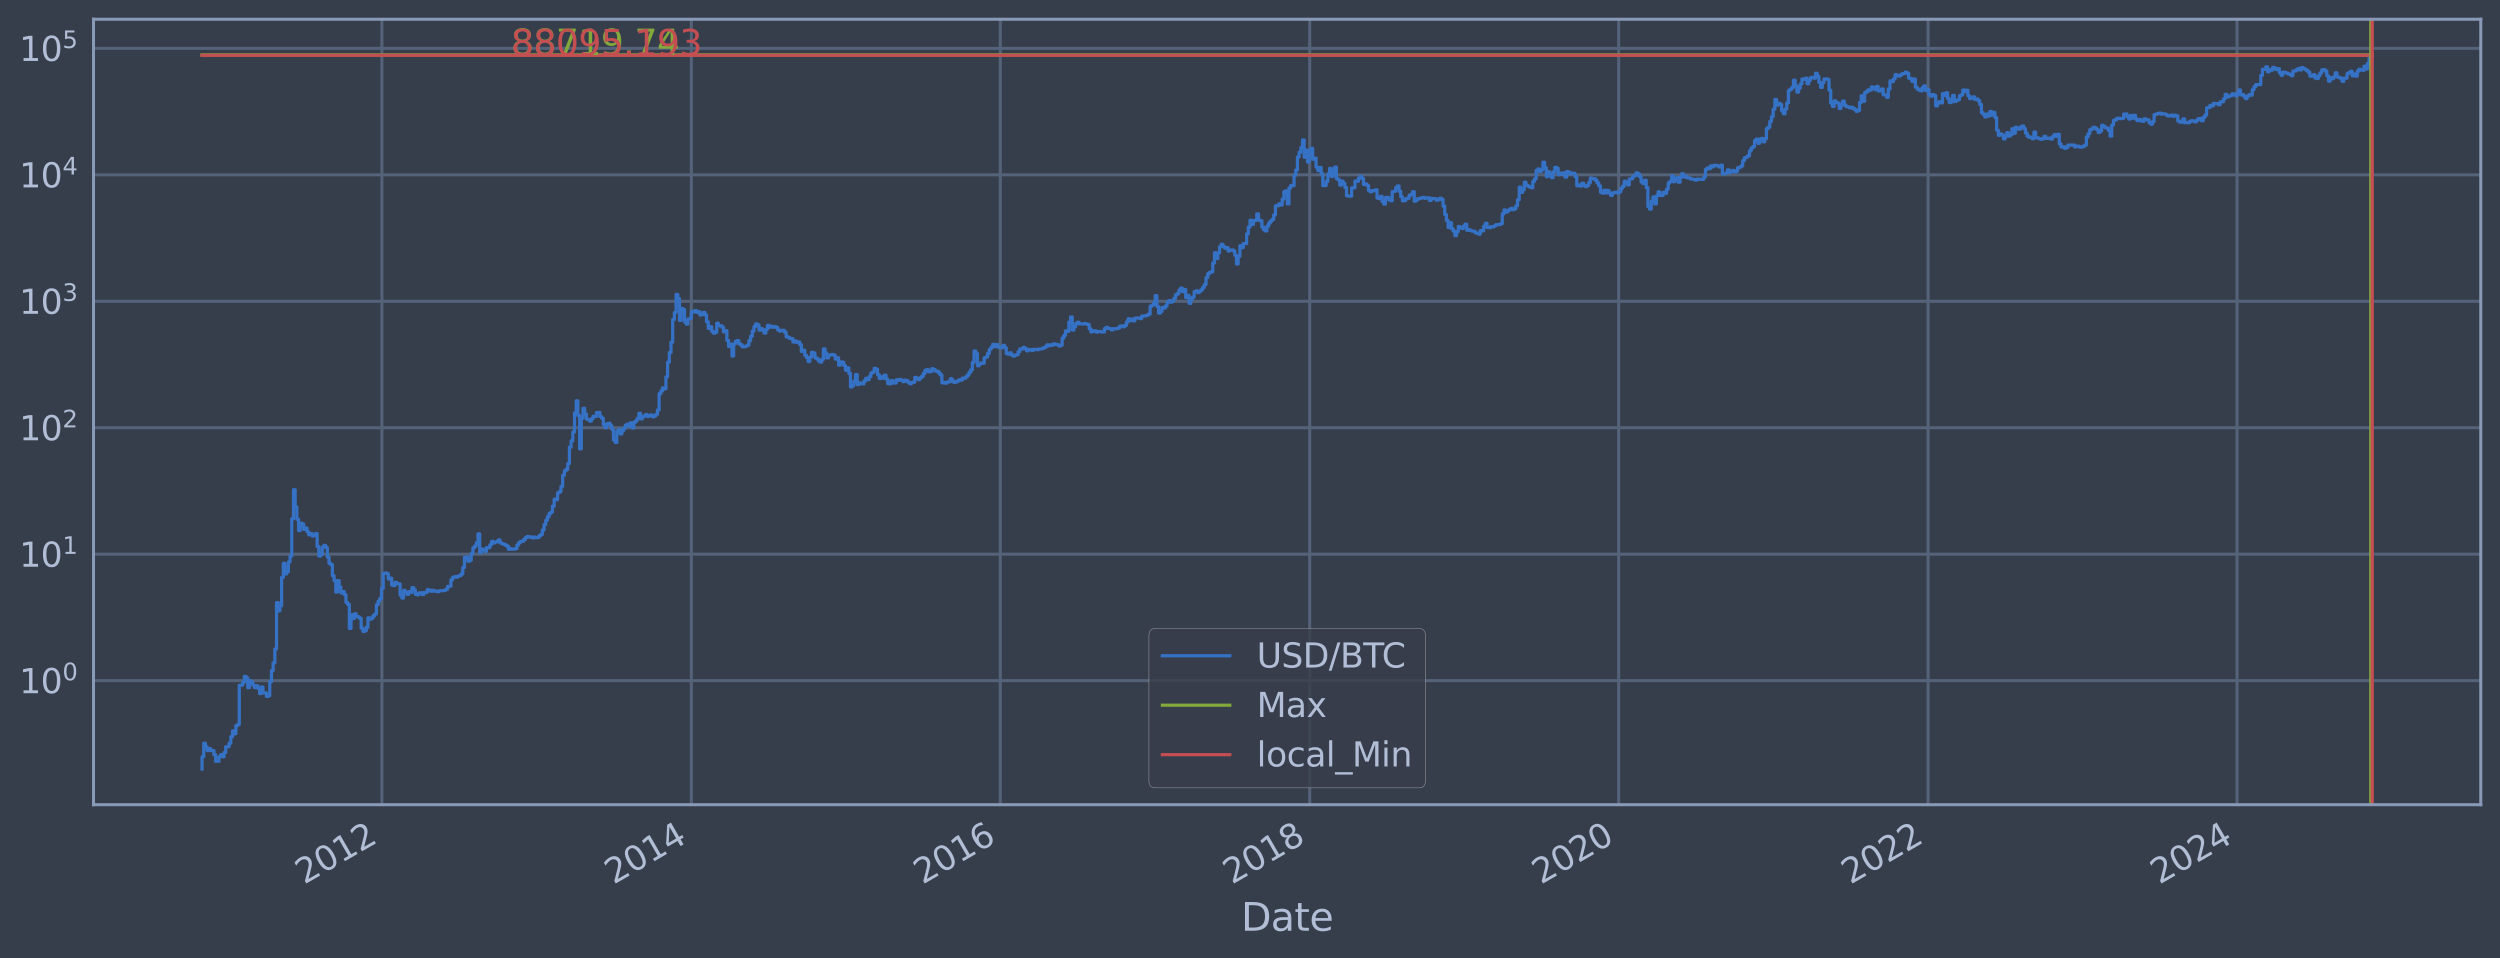 <?xml version="1.0" encoding="utf-8" standalone="no"?>
<!DOCTYPE svg PUBLIC "-//W3C//DTD SVG 1.1//EN"
  "http://www.w3.org/Graphics/SVG/1.1/DTD/svg11.dtd">
<svg xmlns:xlink="http://www.w3.org/1999/xlink" width="934.976pt" height="358.291pt" viewBox="0 0 934.976 358.291" xmlns="http://www.w3.org/2000/svg" version="1.1">
 <defs>
  <style type="text/css">*{stroke-linejoin: round; stroke-linecap: butt}</style>
 </defs>
 <g id="figure_1">
  <g id="patch_1">
   <path d="M 0 358.291 
L 934.976 358.291 
L 934.976 0 
L 0 0 
z
" style="fill: #373e4b"/>
  </g>
  <g id="axes_1">
   <g id="patch_2">
    <path d="M 34.976 300.96 
L 927.776 300.96 
L 927.776 7.2 
L 34.976 7.2 
z
" style="fill: #373e4b"/>
   </g>
   <g id="matplotlib.axis_1">
    <g id="xtick_1">
     <g id="line2d_1">
      <path d="M 142.833 300.96 
L 142.833 7.2 
" clip-path="url(#p4ced7b6af3)" style="fill: none; stroke: #546379; stroke-width: 1.12; stroke-linecap: square"/>
     </g>
     <g id="line2d_2"/>
     <g id="text_1">
      <!-- 2012 -->
      <g style="fill: #b1bed6" transform="translate(113.752 330.885) rotate(-30) scale(0.126 -0.126)">
       <defs>
        <path id="DejaVuSans-32" d="M 1228 531 
L 3431 531 
L 3431 0 
L 469 0 
L 469 531 
Q 828 903 1448 1529 
Q 2069 2156 2228 2338 
Q 2531 2678 2651 2914 
Q 2772 3150 2772 3378 
Q 2772 3750 2511 3984 
Q 2250 4219 1831 4219 
Q 1534 4219 1204 4116 
Q 875 4013 500 3803 
L 500 4441 
Q 881 4594 1212 4672 
Q 1544 4750 1819 4750 
Q 2544 4750 2975 4387 
Q 3406 4025 3406 3419 
Q 3406 3131 3298 2873 
Q 3191 2616 2906 2266 
Q 2828 2175 2409 1742 
Q 1991 1309 1228 531 
z
" transform="scale(0.016)"/>
        <path id="DejaVuSans-30" d="M 2034 4250 
Q 1547 4250 1301 3770 
Q 1056 3291 1056 2328 
Q 1056 1369 1301 889 
Q 1547 409 2034 409 
Q 2525 409 2770 889 
Q 3016 1369 3016 2328 
Q 3016 3291 2770 3770 
Q 2525 4250 2034 4250 
z
M 2034 4750 
Q 2819 4750 3233 4129 
Q 3647 3509 3647 2328 
Q 3647 1150 3233 529 
Q 2819 -91 2034 -91 
Q 1250 -91 836 529 
Q 422 1150 422 2328 
Q 422 3509 836 4129 
Q 1250 4750 2034 4750 
z
" transform="scale(0.016)"/>
        <path id="DejaVuSans-31" d="M 794 531 
L 1825 531 
L 1825 4091 
L 703 3866 
L 703 4441 
L 1819 4666 
L 2450 4666 
L 2450 531 
L 3481 531 
L 3481 0 
L 794 0 
L 794 531 
z
" transform="scale(0.016)"/>
       </defs>
       <use xlink:href="#DejaVuSans-32"/>
       <use xlink:href="#DejaVuSans-30" x="63.623"/>
       <use xlink:href="#DejaVuSans-31" x="127.246"/>
       <use xlink:href="#DejaVuSans-32" x="190.869"/>
      </g>
     </g>
    </g>
    <g id="xtick_2">
     <g id="line2d_3">
      <path d="M 258.547 300.96 
L 258.547 7.2 
" clip-path="url(#p4ced7b6af3)" style="fill: none; stroke: #546379; stroke-width: 1.12; stroke-linecap: square"/>
     </g>
     <g id="line2d_4"/>
     <g id="text_2">
      <!-- 2014 -->
      <g style="fill: #b1bed6" transform="translate(229.466 330.885) rotate(-30) scale(0.126 -0.126)">
       <defs>
        <path id="DejaVuSans-34" d="M 2419 4116 
L 825 1625 
L 2419 1625 
L 2419 4116 
z
M 2253 4666 
L 3047 4666 
L 3047 1625 
L 3713 1625 
L 3713 1100 
L 3047 1100 
L 3047 0 
L 2419 0 
L 2419 1100 
L 313 1100 
L 313 1709 
L 2253 4666 
z
" transform="scale(0.016)"/>
       </defs>
       <use xlink:href="#DejaVuSans-32"/>
       <use xlink:href="#DejaVuSans-30" x="63.623"/>
       <use xlink:href="#DejaVuSans-31" x="127.246"/>
       <use xlink:href="#DejaVuSans-34" x="190.869"/>
      </g>
     </g>
    </g>
    <g id="xtick_3">
     <g id="line2d_5">
      <path d="M 374.102 300.96 
L 374.102 7.2 
" clip-path="url(#p4ced7b6af3)" style="fill: none; stroke: #546379; stroke-width: 1.12; stroke-linecap: square"/>
     </g>
     <g id="line2d_6"/>
     <g id="text_3">
      <!-- 2016 -->
      <g style="fill: #b1bed6" transform="translate(345.021 330.885) rotate(-30) scale(0.126 -0.126)">
       <defs>
        <path id="DejaVuSans-36" d="M 2113 2584 
Q 1688 2584 1439 2293 
Q 1191 2003 1191 1497 
Q 1191 994 1439 701 
Q 1688 409 2113 409 
Q 2538 409 2786 701 
Q 3034 994 3034 1497 
Q 3034 2003 2786 2293 
Q 2538 2584 2113 2584 
z
M 3366 4563 
L 3366 3988 
Q 3128 4100 2886 4159 
Q 2644 4219 2406 4219 
Q 1781 4219 1451 3797 
Q 1122 3375 1075 2522 
Q 1259 2794 1537 2939 
Q 1816 3084 2150 3084 
Q 2853 3084 3261 2657 
Q 3669 2231 3669 1497 
Q 3669 778 3244 343 
Q 2819 -91 2113 -91 
Q 1303 -91 875 529 
Q 447 1150 447 2328 
Q 447 3434 972 4092 
Q 1497 4750 2381 4750 
Q 2619 4750 2861 4703 
Q 3103 4656 3366 4563 
z
" transform="scale(0.016)"/>
       </defs>
       <use xlink:href="#DejaVuSans-32"/>
       <use xlink:href="#DejaVuSans-30" x="63.623"/>
       <use xlink:href="#DejaVuSans-31" x="127.246"/>
       <use xlink:href="#DejaVuSans-36" x="190.869"/>
      </g>
     </g>
    </g>
    <g id="xtick_4">
     <g id="line2d_7">
      <path d="M 489.816 300.96 
L 489.816 7.2 
" clip-path="url(#p4ced7b6af3)" style="fill: none; stroke: #546379; stroke-width: 1.12; stroke-linecap: square"/>
     </g>
     <g id="line2d_8"/>
     <g id="text_4">
      <!-- 2018 -->
      <g style="fill: #b1bed6" transform="translate(460.735 330.885) rotate(-30) scale(0.126 -0.126)">
       <defs>
        <path id="DejaVuSans-38" d="M 2034 2216 
Q 1584 2216 1326 1975 
Q 1069 1734 1069 1313 
Q 1069 891 1326 650 
Q 1584 409 2034 409 
Q 2484 409 2743 651 
Q 3003 894 3003 1313 
Q 3003 1734 2745 1975 
Q 2488 2216 2034 2216 
z
M 1403 2484 
Q 997 2584 770 2862 
Q 544 3141 544 3541 
Q 544 4100 942 4425 
Q 1341 4750 2034 4750 
Q 2731 4750 3128 4425 
Q 3525 4100 3525 3541 
Q 3525 3141 3298 2862 
Q 3072 2584 2669 2484 
Q 3125 2378 3379 2068 
Q 3634 1759 3634 1313 
Q 3634 634 3220 271 
Q 2806 -91 2034 -91 
Q 1263 -91 848 271 
Q 434 634 434 1313 
Q 434 1759 690 2068 
Q 947 2378 1403 2484 
z
M 1172 3481 
Q 1172 3119 1398 2916 
Q 1625 2713 2034 2713 
Q 2441 2713 2670 2916 
Q 2900 3119 2900 3481 
Q 2900 3844 2670 4047 
Q 2441 4250 2034 4250 
Q 1625 4250 1398 4047 
Q 1172 3844 1172 3481 
z
" transform="scale(0.016)"/>
       </defs>
       <use xlink:href="#DejaVuSans-32"/>
       <use xlink:href="#DejaVuSans-30" x="63.623"/>
       <use xlink:href="#DejaVuSans-31" x="127.246"/>
       <use xlink:href="#DejaVuSans-38" x="190.869"/>
      </g>
     </g>
    </g>
    <g id="xtick_5">
     <g id="line2d_9">
      <path d="M 605.371 300.96 
L 605.371 7.2 
" clip-path="url(#p4ced7b6af3)" style="fill: none; stroke: #546379; stroke-width: 1.12; stroke-linecap: square"/>
     </g>
     <g id="line2d_10"/>
     <g id="text_5">
      <!-- 2020 -->
      <g style="fill: #b1bed6" transform="translate(576.29 330.885) rotate(-30) scale(0.126 -0.126)">
       <use xlink:href="#DejaVuSans-32"/>
       <use xlink:href="#DejaVuSans-30" x="63.623"/>
       <use xlink:href="#DejaVuSans-32" x="127.246"/>
       <use xlink:href="#DejaVuSans-30" x="190.869"/>
      </g>
     </g>
    </g>
    <g id="xtick_6">
     <g id="line2d_11">
      <path d="M 721.085 300.96 
L 721.085 7.2 
" clip-path="url(#p4ced7b6af3)" style="fill: none; stroke: #546379; stroke-width: 1.12; stroke-linecap: square"/>
     </g>
     <g id="line2d_12"/>
     <g id="text_6">
      <!-- 2022 -->
      <g style="fill: #b1bed6" transform="translate(692.004 330.885) rotate(-30) scale(0.126 -0.126)">
       <use xlink:href="#DejaVuSans-32"/>
       <use xlink:href="#DejaVuSans-30" x="63.623"/>
       <use xlink:href="#DejaVuSans-32" x="127.246"/>
       <use xlink:href="#DejaVuSans-32" x="190.869"/>
      </g>
     </g>
    </g>
    <g id="xtick_7">
     <g id="line2d_13">
      <path d="M 836.64 300.96 
L 836.64 7.2 
" clip-path="url(#p4ced7b6af3)" style="fill: none; stroke: #546379; stroke-width: 1.12; stroke-linecap: square"/>
     </g>
     <g id="line2d_14"/>
     <g id="text_7">
      <!-- 2024 -->
      <g style="fill: #b1bed6" transform="translate(807.559 330.885) rotate(-30) scale(0.126 -0.126)">
       <use xlink:href="#DejaVuSans-32"/>
       <use xlink:href="#DejaVuSans-30" x="63.623"/>
       <use xlink:href="#DejaVuSans-32" x="127.246"/>
       <use xlink:href="#DejaVuSans-34" x="190.869"/>
      </g>
     </g>
    </g>
    <g id="text_8">
     <!-- Date -->
     <g style="fill: #b1bed6" transform="translate(464.167 348.096) scale(0.144 -0.144)">
      <defs>
       <path id="DejaVuSans-44" d="M 1259 4147 
L 1259 519 
L 2022 519 
Q 2988 519 3436 956 
Q 3884 1394 3884 2338 
Q 3884 3275 3436 3711 
Q 2988 4147 2022 4147 
L 1259 4147 
z
M 628 4666 
L 1925 4666 
Q 3281 4666 3915 4102 
Q 4550 3538 4550 2338 
Q 4550 1131 3912 565 
Q 3275 0 1925 0 
L 628 0 
L 628 4666 
z
" transform="scale(0.016)"/>
       <path id="DejaVuSans-61" d="M 2194 1759 
Q 1497 1759 1228 1600 
Q 959 1441 959 1056 
Q 959 750 1161 570 
Q 1363 391 1709 391 
Q 2188 391 2477 730 
Q 2766 1069 2766 1631 
L 2766 1759 
L 2194 1759 
z
M 3341 1997 
L 3341 0 
L 2766 0 
L 2766 531 
Q 2569 213 2275 61 
Q 1981 -91 1556 -91 
Q 1019 -91 701 211 
Q 384 513 384 1019 
Q 384 1609 779 1909 
Q 1175 2209 1959 2209 
L 2766 2209 
L 2766 2266 
Q 2766 2663 2505 2880 
Q 2244 3097 1772 3097 
Q 1472 3097 1187 3025 
Q 903 2953 641 2809 
L 641 3341 
Q 956 3463 1253 3523 
Q 1550 3584 1831 3584 
Q 2591 3584 2966 3190 
Q 3341 2797 3341 1997 
z
" transform="scale(0.016)"/>
       <path id="DejaVuSans-74" d="M 1172 4494 
L 1172 3500 
L 2356 3500 
L 2356 3053 
L 1172 3053 
L 1172 1153 
Q 1172 725 1289 603 
Q 1406 481 1766 481 
L 2356 481 
L 2356 0 
L 1766 0 
Q 1100 0 847 248 
Q 594 497 594 1153 
L 594 3053 
L 172 3053 
L 172 3500 
L 594 3500 
L 594 4494 
L 1172 4494 
z
" transform="scale(0.016)"/>
       <path id="DejaVuSans-65" d="M 3597 1894 
L 3597 1613 
L 953 1613 
Q 991 1019 1311 708 
Q 1631 397 2203 397 
Q 2534 397 2845 478 
Q 3156 559 3463 722 
L 3463 178 
Q 3153 47 2828 -22 
Q 2503 -91 2169 -91 
Q 1331 -91 842 396 
Q 353 884 353 1716 
Q 353 2575 817 3079 
Q 1281 3584 2069 3584 
Q 2775 3584 3186 3129 
Q 3597 2675 3597 1894 
z
M 3022 2063 
Q 3016 2534 2758 2815 
Q 2500 3097 2075 3097 
Q 1594 3097 1305 2825 
Q 1016 2553 972 2059 
L 3022 2063 
z
" transform="scale(0.016)"/>
      </defs>
      <use xlink:href="#DejaVuSans-44"/>
      <use xlink:href="#DejaVuSans-61" x="77.002"/>
      <use xlink:href="#DejaVuSans-74" x="138.281"/>
      <use xlink:href="#DejaVuSans-65" x="177.49"/>
     </g>
    </g>
   </g>
   <g id="matplotlib.axis_2">
    <g id="ytick_1">
     <g id="line2d_15">
      <path d="M 34.976 254.552 
L 927.776 254.552 
" clip-path="url(#p4ced7b6af3)" style="fill: none; stroke: #546379; stroke-width: 1.12; stroke-linecap: square"/>
     </g>
     <g id="line2d_16"/>
     <g id="text_9">
      <!-- $\mathdefault{10^{0}}$ -->
      <g style="fill: #b1bed6" transform="translate(7.2 259.339) scale(0.126 -0.126)">
       <use xlink:href="#DejaVuSans-31" transform="translate(0 0.766)"/>
       <use xlink:href="#DejaVuSans-30" transform="translate(63.623 0.766)"/>
       <use xlink:href="#DejaVuSans-30" transform="translate(128.203 39.047) scale(0.7)"/>
      </g>
     </g>
    </g>
    <g id="ytick_2">
     <g id="line2d_17">
      <path d="M 34.976 207.26 
L 927.776 207.26 
" clip-path="url(#p4ced7b6af3)" style="fill: none; stroke: #546379; stroke-width: 1.12; stroke-linecap: square"/>
     </g>
     <g id="line2d_18"/>
     <g id="text_10">
      <!-- $\mathdefault{10^{1}}$ -->
      <g style="fill: #b1bed6" transform="translate(7.2 212.047) scale(0.126 -0.126)">
       <use xlink:href="#DejaVuSans-31" transform="translate(0 0.684)"/>
       <use xlink:href="#DejaVuSans-30" transform="translate(63.623 0.684)"/>
       <use xlink:href="#DejaVuSans-31" transform="translate(128.203 38.966) scale(0.7)"/>
      </g>
     </g>
    </g>
    <g id="ytick_3">
     <g id="line2d_19">
      <path d="M 34.976 159.969 
L 927.776 159.969 
" clip-path="url(#p4ced7b6af3)" style="fill: none; stroke: #546379; stroke-width: 1.12; stroke-linecap: square"/>
     </g>
     <g id="line2d_20"/>
     <g id="text_11">
      <!-- $\mathdefault{10^{2}}$ -->
      <g style="fill: #b1bed6" transform="translate(7.2 164.756) scale(0.126 -0.126)">
       <use xlink:href="#DejaVuSans-31" transform="translate(0 0.766)"/>
       <use xlink:href="#DejaVuSans-30" transform="translate(63.623 0.766)"/>
       <use xlink:href="#DejaVuSans-32" transform="translate(128.203 39.047) scale(0.7)"/>
      </g>
     </g>
    </g>
    <g id="ytick_4">
     <g id="line2d_21">
      <path d="M 34.976 112.677 
L 927.776 112.677 
" clip-path="url(#p4ced7b6af3)" style="fill: none; stroke: #546379; stroke-width: 1.12; stroke-linecap: square"/>
     </g>
     <g id="line2d_22"/>
     <g id="text_12">
      <!-- $\mathdefault{10^{3}}$ -->
      <g style="fill: #b1bed6" transform="translate(7.2 117.465) scale(0.126 -0.126)">
       <defs>
        <path id="DejaVuSans-33" d="M 2597 2516 
Q 3050 2419 3304 2112 
Q 3559 1806 3559 1356 
Q 3559 666 3084 287 
Q 2609 -91 1734 -91 
Q 1441 -91 1130 -33 
Q 819 25 488 141 
L 488 750 
Q 750 597 1062 519 
Q 1375 441 1716 441 
Q 2309 441 2620 675 
Q 2931 909 2931 1356 
Q 2931 1769 2642 2001 
Q 2353 2234 1838 2234 
L 1294 2234 
L 1294 2753 
L 1863 2753 
Q 2328 2753 2575 2939 
Q 2822 3125 2822 3475 
Q 2822 3834 2567 4026 
Q 2313 4219 1838 4219 
Q 1578 4219 1281 4162 
Q 984 4106 628 3988 
L 628 4550 
Q 988 4650 1302 4700 
Q 1616 4750 1894 4750 
Q 2613 4750 3031 4423 
Q 3450 4097 3450 3541 
Q 3450 3153 3228 2886 
Q 3006 2619 2597 2516 
z
" transform="scale(0.016)"/>
       </defs>
       <use xlink:href="#DejaVuSans-31" transform="translate(0 0.766)"/>
       <use xlink:href="#DejaVuSans-30" transform="translate(63.623 0.766)"/>
       <use xlink:href="#DejaVuSans-33" transform="translate(128.203 39.047) scale(0.7)"/>
      </g>
     </g>
    </g>
    <g id="ytick_5">
     <g id="line2d_23">
      <path d="M 34.976 65.386 
L 927.776 65.386 
" clip-path="url(#p4ced7b6af3)" style="fill: none; stroke: #546379; stroke-width: 1.12; stroke-linecap: square"/>
     </g>
     <g id="line2d_24"/>
     <g id="text_13">
      <!-- $\mathdefault{10^{4}}$ -->
      <g style="fill: #b1bed6" transform="translate(7.2 70.173) scale(0.126 -0.126)">
       <use xlink:href="#DejaVuSans-31" transform="translate(0 0.684)"/>
       <use xlink:href="#DejaVuSans-30" transform="translate(63.623 0.684)"/>
       <use xlink:href="#DejaVuSans-34" transform="translate(128.203 38.966) scale(0.7)"/>
      </g>
     </g>
    </g>
    <g id="ytick_6">
     <g id="line2d_25">
      <path d="M 34.976 18.095 
L 927.776 18.095 
" clip-path="url(#p4ced7b6af3)" style="fill: none; stroke: #546379; stroke-width: 1.12; stroke-linecap: square"/>
     </g>
     <g id="line2d_26"/>
     <g id="text_14">
      <!-- $\mathdefault{10^{5}}$ -->
      <g style="fill: #b1bed6" transform="translate(7.2 22.882) scale(0.126 -0.126)">
       <defs>
        <path id="DejaVuSans-35" d="M 691 4666 
L 3169 4666 
L 3169 4134 
L 1269 4134 
L 1269 2991 
Q 1406 3038 1543 3061 
Q 1681 3084 1819 3084 
Q 2600 3084 3056 2656 
Q 3513 2228 3513 1497 
Q 3513 744 3044 326 
Q 2575 -91 1722 -91 
Q 1428 -91 1123 -41 
Q 819 9 494 109 
L 494 744 
Q 775 591 1075 516 
Q 1375 441 1709 441 
Q 2250 441 2565 725 
Q 2881 1009 2881 1497 
Q 2881 1984 2565 2268 
Q 2250 2553 1709 2553 
Q 1456 2553 1204 2497 
Q 953 2441 691 2322 
L 691 4666 
z
" transform="scale(0.016)"/>
       </defs>
       <use xlink:href="#DejaVuSans-31" transform="translate(0 0.684)"/>
       <use xlink:href="#DejaVuSans-30" transform="translate(63.623 0.684)"/>
       <use xlink:href="#DejaVuSans-35" transform="translate(128.203 38.966) scale(0.7)"/>
      </g>
     </g>
    </g>
    <g id="ytick_7">
     <g id="line2d_27"/>
    </g>
    <g id="ytick_8">
     <g id="line2d_28"/>
    </g>
    <g id="ytick_9">
     <g id="line2d_29"/>
    </g>
    <g id="ytick_10">
     <g id="line2d_30"/>
    </g>
    <g id="ytick_11">
     <g id="line2d_31"/>
    </g>
    <g id="ytick_12">
     <g id="line2d_32"/>
    </g>
    <g id="ytick_13">
     <g id="line2d_33"/>
    </g>
    <g id="ytick_14">
     <g id="line2d_34"/>
    </g>
    <g id="ytick_15">
     <g id="line2d_35"/>
    </g>
    <g id="ytick_16">
     <g id="line2d_36"/>
    </g>
    <g id="ytick_17">
     <g id="line2d_37"/>
    </g>
    <g id="ytick_18">
     <g id="line2d_38"/>
    </g>
    <g id="ytick_19">
     <g id="line2d_39"/>
    </g>
    <g id="ytick_20">
     <g id="line2d_40"/>
    </g>
    <g id="ytick_21">
     <g id="line2d_41"/>
    </g>
    <g id="ytick_22">
     <g id="line2d_42"/>
    </g>
    <g id="ytick_23">
     <g id="line2d_43"/>
    </g>
    <g id="ytick_24">
     <g id="line2d_44"/>
    </g>
    <g id="ytick_25">
     <g id="line2d_45"/>
    </g>
    <g id="ytick_26">
     <g id="line2d_46"/>
    </g>
    <g id="ytick_27">
     <g id="line2d_47"/>
    </g>
    <g id="ytick_28">
     <g id="line2d_48"/>
    </g>
    <g id="ytick_29">
     <g id="line2d_49"/>
    </g>
    <g id="ytick_30">
     <g id="line2d_50"/>
    </g>
    <g id="ytick_31">
     <g id="line2d_51"/>
    </g>
    <g id="ytick_32">
     <g id="line2d_52"/>
    </g>
    <g id="ytick_33">
     <g id="line2d_53"/>
    </g>
    <g id="ytick_34">
     <g id="line2d_54"/>
    </g>
    <g id="ytick_35">
     <g id="line2d_55"/>
    </g>
    <g id="ytick_36">
     <g id="line2d_56"/>
    </g>
    <g id="ytick_37">
     <g id="line2d_57"/>
    </g>
    <g id="ytick_38">
     <g id="line2d_58"/>
    </g>
    <g id="ytick_39">
     <g id="line2d_59"/>
    </g>
    <g id="ytick_40">
     <g id="line2d_60"/>
    </g>
    <g id="ytick_41">
     <g id="line2d_61"/>
    </g>
    <g id="ytick_42">
     <g id="line2d_62"/>
    </g>
    <g id="ytick_43">
     <g id="line2d_63"/>
    </g>
    <g id="ytick_44">
     <g id="line2d_64"/>
    </g>
    <g id="ytick_45">
     <g id="line2d_65"/>
    </g>
    <g id="ytick_46">
     <g id="line2d_66"/>
    </g>
    <g id="ytick_47">
     <g id="line2d_67"/>
    </g>
    <g id="ytick_48">
     <g id="line2d_68"/>
    </g>
    <g id="ytick_49">
     <g id="line2d_69"/>
    </g>
    <g id="ytick_50">
     <g id="line2d_70"/>
    </g>
    <g id="ytick_51">
     <g id="line2d_71"/>
    </g>
    <g id="ytick_52">
     <g id="line2d_72"/>
    </g>
    <g id="ytick_53">
     <g id="line2d_73"/>
    </g>
    <g id="ytick_54">
     <g id="line2d_74"/>
    </g>
   </g>
   <g id="line2d_75">
    <path d="M 75.558 287.607 
L 75.558 283.024 
L 76.191 283.024 
L 76.191 277.954 
L 76.824 277.954 
L 76.824 279.28 
L 77.457 279.28 
L 77.457 280.697 
L 78.091 280.697 
L 78.091 279.976 
L 78.724 279.976 
L 78.724 280.697 
L 79.99 280.697 
L 79.99 282.219 
L 80.623 282.219 
L 80.623 284.737 
L 81.89 284.737 
L 81.89 283.024 
L 82.523 283.024 
L 82.523 282.219 
L 83.156 282.219 
L 83.156 283.024 
L 83.789 283.024 
L 83.789 281.444 
L 84.422 281.444 
L 84.422 279.28 
L 85.689 279.28 
L 85.689 277.954 
L 86.322 277.954 
L 86.322 275.535 
L 86.955 275.535 
L 86.955 273.371 
L 87.588 273.371 
L 87.588 274.425 
L 88.221 274.425 
L 88.221 271.414 
L 88.855 271.414 
L 88.855 270.952 
L 89.488 270.952 
L 89.488 256.264 
L 90.754 256.264 
L 90.754 255.178 
L 91.387 255.178 
L 91.387 252.971 
L 92.02 252.971 
L 92.02 253.55 
L 92.654 253.55 
L 92.654 257.177 
L 93.287 257.177 
L 93.287 254.552 
L 93.92 254.552 
L 93.92 255.178 
L 94.553 255.178 
L 94.553 256.264 
L 95.186 256.264 
L 95.186 257.177 
L 95.82 257.177 
L 95.82 256.489 
L 96.453 256.489 
L 96.453 257.412 
L 97.086 257.412 
L 97.086 259.393 
L 97.719 259.393 
L 97.719 256.945 
L 98.352 256.945 
L 98.352 259.135 
L 99.619 259.135 
L 99.619 260.46 
L 100.252 260.46 
L 100.252 260.188 
L 100.885 260.188 
L 100.885 254.967 
L 101.518 254.967 
L 101.518 250.807 
L 102.151 250.807 
L 102.151 247.937 
L 102.785 247.937 
L 102.785 242.709 
L 103.418 242.709 
L 103.418 225.373 
L 104.051 225.373 
L 104.051 228.473 
L 104.684 228.473 
L 104.684 226.547 
L 105.317 226.547 
L 105.317 215.951 
L 105.95 215.951 
L 105.95 210.671 
L 106.584 210.671 
L 106.584 214.645 
L 107.217 214.645 
L 107.217 213.809 
L 107.85 213.809 
L 107.85 210.168 
L 108.483 210.168 
L 108.483 207.95 
L 109.116 207.95 
L 109.116 194.024 
L 109.75 194.024 
L 109.75 183.154 
L 110.383 183.154 
L 110.383 189.573 
L 111.016 189.573 
L 111.016 194.219 
L 111.649 194.219 
L 111.649 198.406 
L 112.282 198.406 
L 112.282 195.673 
L 112.915 195.673 
L 112.915 195.944 
L 113.549 195.944 
L 113.549 197.944 
L 114.182 197.944 
L 114.182 197.479 
L 114.815 197.479 
L 114.815 198.837 
L 115.448 198.837 
L 115.448 199.986 
L 116.081 199.986 
L 116.081 199.573 
L 116.715 199.573 
L 116.715 200.453 
L 117.348 200.453 
L 117.348 200.204 
L 117.981 200.204 
L 117.981 199.516 
L 118.614 199.516 
L 118.614 204.39 
L 119.247 204.39 
L 119.247 207.971 
L 119.88 207.971 
L 119.88 207.405 
L 120.514 207.405 
L 120.514 204.642 
L 121.147 204.642 
L 121.147 203.948 
L 121.78 203.948 
L 121.78 204.75 
L 122.413 204.75 
L 122.413 208.357 
L 123.046 208.357 
L 123.046 210.695 
L 123.679 210.695 
L 123.679 211.162 
L 124.313 211.162 
L 124.313 215.303 
L 124.946 215.303 
L 124.946 217.112 
L 125.579 217.112 
L 125.579 221.415 
L 126.212 221.415 
L 126.212 217.145 
L 126.845 217.145 
L 126.845 219.576 
L 127.479 219.576 
L 127.479 221.745 
L 128.112 221.745 
L 128.112 221.252 
L 128.745 221.252 
L 128.745 222.378 
L 129.378 222.378 
L 129.378 225.274 
L 130.011 225.274 
L 130.011 226.028 
L 130.644 226.028 
L 130.644 235.006 
L 131.278 235.006 
L 131.278 229.907 
L 131.911 229.907 
L 131.911 231.315 
L 132.544 231.315 
L 132.544 229.539 
L 133.177 229.539 
L 133.177 230.535 
L 133.81 230.535 
L 133.81 230.727 
L 134.444 230.727 
L 134.444 231.249 
L 135.077 231.249 
L 135.077 234.927 
L 135.71 234.927 
L 135.71 236.148 
L 136.343 236.148 
L 136.343 235.898 
L 136.976 235.898 
L 136.976 234.614 
L 137.609 234.614 
L 137.609 231.051 
L 138.243 231.051 
L 138.243 231.581 
L 138.876 231.581 
L 138.876 231.183 
L 139.509 231.183 
L 139.509 230.281 
L 140.142 230.281 
L 140.142 229.661 
L 140.775 229.661 
L 140.775 226.183 
L 141.409 226.183 
L 141.409 224.834 
L 142.042 224.834 
L 142.042 223.798 
L 142.675 223.798 
L 142.675 220.03 
L 143.308 220.03 
L 143.308 214.411 
L 143.941 214.411 
L 143.941 214.295 
L 144.574 214.295 
L 144.574 214.469 
L 145.208 214.469 
L 145.208 216.523 
L 145.841 216.523 
L 145.841 216.203 
L 146.474 216.203 
L 146.474 218.806 
L 147.107 218.806 
L 147.107 218.986 
L 147.74 218.986 
L 147.74 217.786 
L 148.374 217.786 
L 148.374 218.307 
L 149.64 218.378 
L 149.64 222.593 
L 150.273 222.593 
L 150.273 223.661 
L 150.906 223.661 
L 150.906 220.81 
L 151.539 220.81 
L 151.539 221.579 
L 152.173 221.579 
L 152.173 222.292 
L 152.806 222.292 
L 152.806 221.292 
L 153.439 221.292 
L 153.439 221.579 
L 154.072 221.579 
L 154.072 219.764 
L 154.705 219.764 
L 154.705 220.573 
L 155.338 220.573 
L 155.338 222.292 
L 155.972 222.292 
L 155.972 222.464 
L 156.605 222.464 
L 156.605 221.745 
L 157.871 221.662 
L 157.871 222.335 
L 158.504 222.335 
L 158.504 221.62 
L 159.771 221.538 
L 159.771 220.534 
L 160.404 220.534 
L 160.404 220.731 
L 161.037 220.731 
L 161.037 221.13 
L 161.67 221.13 
L 161.67 220.77 
L 162.303 220.77 
L 162.303 221.09 
L 163.57 221.09 
L 163.57 221.292 
L 164.203 221.292 
L 164.203 220.969 
L 166.103 220.89 
L 166.103 220.77 
L 166.736 220.77 
L 166.736 220.416 
L 167.369 220.416 
L 167.369 219.316 
L 168.635 219.243 
L 168.635 216.848 
L 169.268 216.848 
L 169.268 215.919 
L 169.902 215.919 
L 169.902 215.67 
L 170.535 215.67 
L 170.535 215.857 
L 171.168 215.857 
L 171.168 215.455 
L 171.801 215.455 
L 171.801 215.303 
L 172.434 215.303 
L 172.434 214.645 
L 173.068 214.645 
L 173.068 212.232 
L 173.701 212.232 
L 173.701 208.379 
L 174.334 208.379 
L 174.334 208.249 
L 174.967 208.249 
L 174.967 209.886 
L 175.6 209.886 
L 175.6 209.539 
L 176.233 209.539 
L 176.233 207.015 
L 176.867 207.015 
L 176.867 204.878 
L 177.5 204.878 
L 177.5 204.212 
L 178.133 204.212 
L 178.133 203.009 
L 178.766 203.009 
L 178.766 199.657 
L 179.399 199.657 
L 179.399 206.733 
L 180.032 206.733 
L 180.032 205.322 
L 180.666 205.322 
L 180.666 205.472 
L 181.299 205.472 
L 181.299 206.219 
L 181.932 206.219 
L 181.932 204.805 
L 183.198 204.86 
L 183.198 203.792 
L 183.832 203.792 
L 183.832 202.465 
L 184.465 202.465 
L 184.465 203.042 
L 185.098 203.042 
L 185.098 202.743 
L 185.731 202.743 
L 185.731 202.546 
L 186.364 202.546 
L 186.364 201.919 
L 186.997 201.919 
L 186.997 203.009 
L 187.631 203.009 
L 187.631 203.345 
L 188.264 203.345 
L 188.264 203.55 
L 188.897 203.55 
L 188.897 203.861 
L 189.53 203.861 
L 189.53 204.283 
L 190.163 204.283 
L 190.163 205.434 
L 190.797 205.434 
L 190.797 205.191 
L 191.43 205.191 
L 191.43 205.359 
L 192.696 205.397 
L 192.696 205.173 
L 193.329 205.173 
L 193.329 203.826 
L 193.962 203.826 
L 193.962 202.975 
L 194.596 202.975 
L 194.596 202.481 
L 195.862 202.416 
L 195.862 201.73 
L 196.495 201.73 
L 196.495 201.021 
L 197.128 201.021 
L 197.128 200.645 
L 197.762 200.645 
L 197.762 200.9 
L 199.028 200.795 
L 199.028 201.173 
L 199.661 201.173 
L 199.661 200.87 
L 200.294 200.87 
L 200.294 201.066 
L 201.561 201.036 
L 201.561 200.365 
L 202.194 200.365 
L 202.194 199.9 
L 202.827 199.9 
L 202.827 198.22 
L 203.46 198.22 
L 203.46 196.206 
L 204.093 196.206 
L 204.093 194.581 
L 204.727 194.581 
L 204.727 193.251 
L 205.36 193.251 
L 205.36 192.022 
L 205.993 192.022 
L 205.993 191.51 
L 206.626 191.51 
L 206.626 189.305 
L 207.259 189.305 
L 207.259 186.709 
L 207.892 186.709 
L 207.892 186.876 
L 208.526 186.876 
L 208.526 184.344 
L 209.159 184.344 
L 209.159 183.891 
L 209.792 183.891 
L 209.792 181.976 
L 210.425 181.976 
L 210.425 177.786 
L 211.058 177.786 
L 211.058 176.097 
L 211.691 176.097 
L 211.691 175.537 
L 212.325 175.537 
L 212.325 173.352 
L 212.958 173.352 
L 212.958 167.221 
L 213.591 167.221 
L 213.591 164.865 
L 214.224 164.865 
L 214.224 161.57 
L 214.857 161.57 
L 214.857 154.423 
L 215.491 154.423 
L 215.491 149.897 
L 216.124 149.897 
L 216.124 155.402 
L 216.757 155.402 
L 216.757 167.86 
L 217.39 167.86 
L 217.39 156.41 
L 218.023 156.41 
L 218.023 152.695 
L 218.656 152.695 
L 218.656 154.819 
L 219.29 154.819 
L 219.29 156.744 
L 219.923 156.744 
L 219.923 156.924 
L 220.556 156.924 
L 220.556 157.515 
L 221.189 157.515 
L 221.189 156.571 
L 221.822 156.571 
L 221.822 155.664 
L 223.089 155.767 
L 223.089 154.268 
L 224.355 154.22 
L 224.355 155.814 
L 224.988 155.814 
L 224.988 156.401 
L 225.621 156.401 
L 225.621 158.753 
L 226.255 158.753 
L 226.255 159.973 
L 226.888 159.973 
L 226.888 158.505 
L 227.521 158.505 
L 227.521 158.322 
L 228.154 158.322 
L 228.154 159.163 
L 228.787 159.163 
L 228.787 160.542 
L 229.421 160.542 
L 229.421 164.542 
L 230.054 164.542 
L 230.054 165.473 
L 230.687 165.473 
L 230.687 161.242 
L 231.32 161.242 
L 231.32 160.584 
L 231.953 160.584 
L 231.953 162.273 
L 232.586 162.273 
L 232.586 161.129 
L 233.22 161.129 
L 233.22 160.238 
L 233.853 160.238 
L 233.853 159.041 
L 234.486 159.041 
L 234.486 158.633 
L 235.119 158.633 
L 235.119 159.402 
L 235.752 159.402 
L 235.752 158.133 
L 236.386 158.133 
L 236.386 160.029 
L 237.019 160.029 
L 237.019 157.931 
L 237.652 157.931 
L 237.652 157.408 
L 238.285 157.408 
L 238.285 156.483 
L 238.918 156.483 
L 238.918 154.566 
L 239.551 154.566 
L 239.551 156.638 
L 240.185 156.638 
L 240.185 155.882 
L 240.818 155.882 
L 240.818 155.543 
L 241.451 155.543 
L 241.451 155.041 
L 242.084 155.041 
L 242.084 155.729 
L 242.717 155.729 
L 242.717 155.444 
L 243.35 155.444 
L 243.35 155.182 
L 243.984 155.182 
L 243.984 155.895 
L 244.617 155.895 
L 244.617 155.531 
L 245.25 155.531 
L 245.25 154.965 
L 245.883 154.965 
L 245.883 153.326 
L 246.516 153.326 
L 246.516 147.21 
L 247.15 147.21 
L 247.15 146.218 
L 247.783 146.218 
L 247.783 145.036 
L 248.416 145.036 
L 248.416 145.427 
L 249.049 145.427 
L 249.049 140.938 
L 249.682 140.938 
L 249.682 135.448 
L 250.315 135.448 
L 250.315 131.859 
L 250.949 131.859 
L 250.949 127.967 
L 251.582 127.967 
L 251.582 119.517 
L 252.215 119.517 
L 252.215 116.89 
L 252.848 116.89 
L 252.848 110.096 
L 253.481 110.096 
L 253.481 111.671 
L 254.115 111.671 
L 254.115 119.83 
L 254.748 119.83 
L 254.748 115.376 
L 255.381 115.376 
L 255.381 115.704 
L 256.014 115.704 
L 256.014 120.439 
L 256.647 120.439 
L 256.647 121.212 
L 257.28 121.212 
L 257.28 119.311 
L 257.914 119.311 
L 257.914 119.085 
L 258.547 119.085 
L 258.547 116.536 
L 259.18 116.536 
L 259.18 116.671 
L 259.813 116.671 
L 259.813 116.16 
L 260.446 116.16 
L 260.446 116.825 
L 261.08 116.825 
L 261.08 116.559 
L 261.713 116.559 
L 261.713 117.78 
L 262.346 117.78 
L 262.346 117.634 
L 262.979 117.634 
L 262.979 116.827 
L 263.612 116.827 
L 263.612 117.754 
L 264.245 117.754 
L 264.245 120.377 
L 264.879 120.377 
L 264.879 122.83 
L 265.512 122.83 
L 265.512 122.168 
L 266.145 122.168 
L 266.145 123.883 
L 266.778 123.883 
L 266.778 124.604 
L 267.411 124.604 
L 267.411 124.314 
L 268.045 124.314 
L 268.045 120.881 
L 268.678 120.881 
L 268.678 121.847 
L 269.944 121.811 
L 269.944 122.34 
L 270.577 122.34 
L 270.577 124.119 
L 271.21 124.119 
L 271.21 123.661 
L 271.844 123.661 
L 271.844 127.329 
L 272.477 127.329 
L 272.477 129.58 
L 273.11 129.58 
L 273.11 128.716 
L 273.743 128.716 
L 273.743 133.153 
L 274.376 133.153 
L 274.376 128.642 
L 275.009 128.642 
L 275.009 127.662 
L 275.643 127.662 
L 275.643 127.391 
L 276.276 127.391 
L 276.276 128.56 
L 276.909 128.56 
L 276.909 128.985 
L 277.542 128.985 
L 277.542 129.691 
L 278.809 129.651 
L 278.809 129.425 
L 279.442 129.425 
L 279.442 129.118 
L 280.075 129.118 
L 280.075 127.408 
L 280.708 127.408 
L 280.708 125.798 
L 281.341 125.798 
L 281.341 123.83 
L 281.974 123.83 
L 281.974 122.144 
L 282.608 122.144 
L 282.608 121.166 
L 283.241 121.166 
L 283.241 121.563 
L 283.874 121.563 
L 283.874 123.46 
L 284.507 123.46 
L 284.507 122.897 
L 285.14 122.897 
L 285.14 123.481 
L 285.774 123.481 
L 285.774 124.558 
L 286.407 124.558 
L 286.407 123.169 
L 287.04 123.169 
L 287.04 121.673 
L 287.673 121.673 
L 287.673 122.352 
L 288.306 122.352 
L 288.306 122.037 
L 288.939 122.037 
L 288.939 122.361 
L 289.573 122.361 
L 289.573 122.167 
L 290.206 122.167 
L 290.206 122.481 
L 290.839 122.481 
L 290.839 123.387 
L 291.472 123.387 
L 291.472 123.793 
L 292.105 123.793 
L 292.105 123.567 
L 293.372 123.55 
L 293.372 124.258 
L 294.005 124.258 
L 294.005 125.955 
L 294.638 125.955 
L 294.638 126.155 
L 295.271 126.155 
L 295.271 126.586 
L 296.538 126.644 
L 296.538 127.908 
L 297.171 127.908 
L 297.171 127.501 
L 297.804 127.501 
L 297.804 128.039 
L 298.437 128.039 
L 298.437 127.884 
L 299.07 127.884 
L 299.07 128.9 
L 299.703 128.9 
L 299.703 131.438 
L 300.337 131.438 
L 300.337 130.98 
L 300.97 130.98 
L 300.97 132.884 
L 301.603 132.884 
L 301.603 133.723 
L 302.236 133.723 
L 302.236 135.197 
L 302.869 135.197 
L 302.869 133.55 
L 303.503 133.55 
L 303.503 131.763 
L 304.136 131.763 
L 304.136 132.046 
L 304.769 132.046 
L 304.769 133.821 
L 305.402 133.821 
L 305.402 134.186 
L 306.035 134.186 
L 306.035 134.968 
L 306.668 134.968 
L 306.668 135.433 
L 307.302 135.433 
L 307.302 134.42 
L 307.935 134.42 
L 307.935 130.485 
L 308.568 130.485 
L 308.568 132.024 
L 309.201 132.024 
L 309.201 133.863 
L 309.834 133.863 
L 309.834 132.845 
L 310.468 132.845 
L 310.468 132.714 
L 311.101 132.714 
L 311.101 132.571 
L 311.734 132.571 
L 311.734 132.819 
L 312.367 132.819 
L 312.367 134.31 
L 313 134.31 
L 313 133.787 
L 313.633 133.787 
L 313.633 136.583 
L 314.267 136.583 
L 314.267 135.325 
L 314.9 135.325 
L 314.9 135.451 
L 315.533 135.451 
L 315.533 136.666 
L 316.166 136.666 
L 316.166 138.452 
L 316.799 138.452 
L 316.799 137.543 
L 317.433 137.543 
L 317.433 139.594 
L 318.066 139.594 
L 318.066 144.71 
L 318.699 144.71 
L 318.699 144.151 
L 319.332 144.151 
L 319.332 142.534 
L 319.965 142.534 
L 319.965 140.068 
L 320.598 140.068 
L 320.598 143.845 
L 321.232 143.845 
L 321.232 143.158 
L 321.865 143.158 
L 321.865 143.412 
L 322.498 143.412 
L 322.498 143.559 
L 323.131 143.559 
L 323.131 142.464 
L 323.764 142.464 
L 323.764 141.499 
L 324.398 141.499 
L 324.398 141.993 
L 325.031 141.993 
L 325.031 140.864 
L 325.664 140.864 
L 325.664 139.565 
L 326.297 139.565 
L 326.297 139.192 
L 326.93 139.192 
L 326.93 137.757 
L 327.563 137.757 
L 327.563 138.153 
L 328.197 138.153 
L 328.197 140.179 
L 328.83 140.179 
L 328.83 141.565 
L 329.463 141.565 
L 329.463 140.908 
L 330.096 140.908 
L 330.096 141.44 
L 330.729 141.44 
L 330.729 140.303 
L 331.362 140.303 
L 331.362 141.733 
L 331.996 141.733 
L 331.996 143.496 
L 333.262 143.53 
L 333.262 142.346 
L 333.895 142.346 
L 333.895 143.196 
L 335.162 143.257 
L 335.162 142.034 
L 335.795 142.034 
L 335.795 142.233 
L 336.428 142.233 
L 336.428 141.907 
L 337.061 141.907 
L 337.061 142.215 
L 337.694 142.215 
L 337.694 142.738 
L 338.327 142.738 
L 338.327 142.181 
L 338.961 142.181 
L 338.961 142.394 
L 339.594 142.394 
L 339.594 143.011 
L 340.227 143.011 
L 340.227 143.508 
L 340.86 143.508 
L 340.86 143.072 
L 341.493 143.072 
L 341.493 142.898 
L 342.127 142.898 
L 342.127 141.151 
L 342.76 141.151 
L 342.76 141.586 
L 343.393 141.586 
L 343.393 141.971 
L 344.026 141.971 
L 344.026 141.268 
L 344.659 141.268 
L 344.659 140.769 
L 345.292 140.769 
L 345.292 139.681 
L 345.926 139.681 
L 345.926 138.464 
L 346.559 138.464 
L 346.559 138.249 
L 347.192 138.249 
L 347.192 139.063 
L 348.458 138.972 
L 348.458 137.903 
L 349.092 137.903 
L 349.092 138.212 
L 349.725 138.212 
L 349.725 138.74 
L 350.358 138.74 
L 350.358 138.872 
L 350.991 138.872 
L 350.991 139.495 
L 351.624 139.495 
L 351.624 140.232 
L 352.257 140.232 
L 352.257 143.2 
L 352.891 143.2 
L 352.891 143.029 
L 353.524 143.029 
L 353.524 143.304 
L 354.157 143.304 
L 354.157 142.84 
L 355.423 142.797 
L 355.423 141.631 
L 356.057 141.631 
L 356.057 142.444 
L 356.69 142.444 
L 356.69 143.012 
L 357.323 143.012 
L 357.323 142.848 
L 357.956 142.848 
L 357.956 142.508 
L 358.589 142.508 
L 358.589 142.062 
L 359.222 142.062 
L 359.222 142.18 
L 359.856 142.18 
L 359.856 141.414 
L 361.122 141.504 
L 361.122 140.948 
L 361.755 140.948 
L 361.755 140.262 
L 362.388 140.262 
L 362.388 139.241 
L 363.021 139.241 
L 363.021 138.337 
L 363.655 138.337 
L 363.655 135.562 
L 364.288 135.562 
L 364.288 131.267 
L 364.921 131.267 
L 364.921 132.174 
L 365.554 132.174 
L 365.554 136.799 
L 366.187 136.799 
L 366.187 136.146 
L 366.821 136.146 
L 366.821 135.704 
L 367.454 135.704 
L 367.454 135.858 
L 368.087 135.858 
L 368.087 133.775 
L 368.72 133.775 
L 368.72 133.514 
L 369.353 133.514 
L 369.353 132.178 
L 369.986 132.178 
L 369.986 130.667 
L 370.62 130.667 
L 370.62 129.85 
L 371.253 129.85 
L 371.253 128.779 
L 371.886 128.779 
L 371.886 129.616 
L 372.519 129.616 
L 372.519 128.828 
L 373.152 128.828 
L 373.152 129.858 
L 374.419 129.88 
L 374.419 130.047 
L 375.052 130.047 
L 375.052 129.149 
L 375.685 129.149 
L 375.685 130.033 
L 376.318 130.033 
L 376.318 132.256 
L 376.951 132.256 
L 376.951 132.469 
L 377.585 132.469 
L 377.585 131.929 
L 378.218 131.929 
L 378.218 132.735 
L 378.851 132.735 
L 378.851 133.184 
L 379.484 133.184 
L 379.484 132.822 
L 380.117 132.822 
L 380.117 132.657 
L 380.751 132.657 
L 380.751 131.537 
L 381.384 131.537 
L 381.384 130.496 
L 382.65 130.531 
L 382.65 129.936 
L 383.283 129.936 
L 383.283 130.373 
L 383.916 130.373 
L 383.916 131.207 
L 384.55 131.207 
L 384.55 130.691 
L 385.816 130.741 
L 385.816 131.092 
L 386.449 131.092 
L 386.449 130.672 
L 387.716 130.644 
L 387.716 130.803 
L 388.349 130.803 
L 388.349 130.568 
L 389.615 130.497 
L 389.615 130.366 
L 390.248 130.366 
L 390.248 130.038 
L 390.881 130.038 
L 390.881 129.729 
L 391.515 129.729 
L 391.515 128.99 
L 392.148 128.99 
L 392.148 129.294 
L 392.781 129.294 
L 392.781 128.941 
L 393.414 128.941 
L 393.414 129.106 
L 394.047 129.106 
L 394.047 128.597 
L 394.68 128.597 
L 394.68 128.814 
L 395.314 128.814 
L 395.314 128.937 
L 395.947 128.937 
L 395.947 129.39 
L 396.58 129.39 
L 396.58 129.137 
L 397.213 129.137 
L 397.213 126.455 
L 397.846 126.455 
L 397.846 125.409 
L 398.48 125.409 
L 398.48 123.734 
L 399.113 123.734 
L 399.113 123.938 
L 399.746 123.938 
L 399.746 120.442 
L 400.379 120.442 
L 400.379 118.532 
L 401.012 118.532 
L 401.012 123.417 
L 401.645 123.417 
L 401.645 122.161 
L 402.279 122.161 
L 402.279 120.966 
L 402.912 120.966 
L 402.912 120.539 
L 403.545 120.539 
L 403.545 121.118 
L 405.445 121.17 
L 405.445 120.979 
L 406.078 120.979 
L 406.078 121.166 
L 406.711 121.166 
L 406.711 121.351 
L 407.344 121.351 
L 407.344 122.98 
L 407.977 122.98 
L 407.977 124.125 
L 408.61 124.125 
L 408.61 123.69 
L 409.877 123.747 
L 409.877 124.189 
L 410.51 124.189 
L 410.51 123.963 
L 411.776 124.016 
L 411.776 124.169 
L 413.043 124.151 
L 413.043 122.892 
L 413.676 122.892 
L 413.676 122.441 
L 414.309 122.441 
L 414.309 122.864 
L 415.575 122.92 
L 415.575 123.373 
L 416.209 123.373 
L 416.209 122.938 
L 418.108 122.925 
L 418.108 122.68 
L 418.741 122.68 
L 418.741 121.999 
L 419.374 121.999 
L 419.374 121.877 
L 420.008 121.877 
L 420.008 122.203 
L 420.641 122.203 
L 420.641 121.718 
L 421.274 121.718 
L 421.274 120.421 
L 421.907 120.421 
L 421.907 119.237 
L 422.54 119.237 
L 422.54 119.901 
L 423.174 119.901 
L 423.174 119.382 
L 423.807 119.382 
L 423.807 119.992 
L 424.44 119.992 
L 424.44 118.95 
L 426.339 118.943 
L 426.339 119.141 
L 426.973 119.141 
L 426.973 118.234 
L 428.239 118.14 
L 428.239 118.094 
L 428.872 118.094 
L 428.872 117.889 
L 429.505 117.889 
L 429.505 117.492 
L 430.139 117.492 
L 430.139 114.526 
L 430.772 114.526 
L 430.772 114.16 
L 431.405 114.16 
L 431.405 113.413 
L 432.038 113.413 
L 432.038 110.55 
L 432.671 110.55 
L 432.671 114.603 
L 433.304 114.603 
L 433.304 117.119 
L 433.938 117.119 
L 433.938 116.491 
L 434.571 116.491 
L 434.571 114.941 
L 435.204 114.941 
L 435.204 115.219 
L 435.837 115.219 
L 435.837 114.421 
L 436.47 114.421 
L 436.47 113.021 
L 437.104 113.021 
L 437.104 112.451 
L 437.737 112.451 
L 437.737 112.981 
L 438.37 112.981 
L 438.37 112.653 
L 439.003 112.653 
L 439.003 111.587 
L 439.636 111.587 
L 439.636 110.258 
L 440.269 110.258 
L 440.269 109.8 
L 440.903 109.8 
L 440.903 108.51 
L 441.536 108.51 
L 441.536 107.752 
L 442.169 107.752 
L 442.169 109.069 
L 442.802 109.069 
L 442.802 108.248 
L 443.435 108.248 
L 443.435 111.321 
L 444.069 111.321 
L 444.069 110.479 
L 444.702 110.479 
L 444.702 113.477 
L 445.335 113.477 
L 445.335 111.877 
L 445.968 111.877 
L 445.968 111.097 
L 446.601 111.097 
L 446.601 109.04 
L 447.234 109.04 
L 447.234 108.763 
L 447.868 108.763 
L 447.868 109.447 
L 448.501 109.447 
L 448.501 108.912 
L 449.134 108.912 
L 449.134 108.372 
L 449.767 108.372 
L 449.767 107.479 
L 450.4 107.479 
L 450.4 106.441 
L 451.033 106.441 
L 451.033 103.846 
L 451.667 103.846 
L 451.667 102.379 
L 452.3 102.379 
L 452.3 101.865 
L 452.933 101.865 
L 452.933 101.671 
L 453.566 101.671 
L 453.566 98.351 
L 454.199 98.351 
L 454.199 94.514 
L 454.833 94.514 
L 454.833 96.696 
L 455.466 96.696 
L 455.466 94.612 
L 456.099 94.612 
L 456.099 92.284 
L 456.732 92.284 
L 456.732 91.347 
L 457.365 91.347 
L 457.365 92.232 
L 457.998 92.232 
L 457.998 92.819 
L 458.632 92.819 
L 458.632 92.594 
L 459.265 92.594 
L 459.265 93.842 
L 459.898 93.842 
L 459.898 93.519 
L 461.164 93.452 
L 461.164 93.835 
L 461.798 93.835 
L 461.798 95.473 
L 462.431 95.473 
L 462.431 98.728 
L 463.064 98.728 
L 463.064 95.884 
L 463.697 95.884 
L 463.697 91.913 
L 464.33 91.913 
L 464.33 92.611 
L 464.963 92.611 
L 464.963 91.074 
L 466.23 91.12 
L 466.23 87.49 
L 466.863 87.49 
L 466.863 84.892 
L 467.496 84.892 
L 467.496 82.361 
L 468.129 82.361 
L 468.129 83.927 
L 468.763 83.927 
L 468.763 82.569 
L 469.396 82.569 
L 469.396 82.357 
L 470.029 82.357 
L 470.029 80.002 
L 470.662 80.002 
L 470.662 82.318 
L 471.295 82.318 
L 471.295 82.573 
L 471.928 82.573 
L 471.928 84.909 
L 472.562 84.909 
L 472.562 85.926 
L 473.195 85.926 
L 473.195 86.364 
L 473.828 86.364 
L 473.828 84.557 
L 474.461 84.557 
L 474.461 83.379 
L 475.094 83.379 
L 475.094 82.68 
L 475.728 82.68 
L 475.728 82.064 
L 476.361 82.064 
L 476.361 80.366 
L 476.994 80.366 
L 476.994 76.961 
L 478.26 76.941 
L 478.26 76.221 
L 478.893 76.221 
L 478.893 76.681 
L 479.527 76.681 
L 479.527 74.501 
L 480.16 74.501 
L 480.16 71.665 
L 480.793 71.665 
L 480.793 71.381 
L 481.426 71.381 
L 481.426 76.257 
L 482.059 76.257 
L 482.059 70.309 
L 482.692 70.309 
L 482.692 69.355 
L 483.959 69.43 
L 483.959 65.553 
L 484.592 65.553 
L 484.592 63.592 
L 485.225 63.592 
L 485.225 58.706 
L 485.858 58.706 
L 485.858 56.964 
L 486.492 56.964 
L 486.492 55.216 
L 487.125 55.216 
L 487.125 52.299 
L 487.758 52.299 
L 487.758 58.806 
L 488.391 58.806 
L 488.391 56.15 
L 489.024 56.15 
L 489.024 60.619 
L 489.657 60.619 
L 489.657 57.005 
L 490.291 57.005 
L 490.291 55.487 
L 490.924 55.487 
L 490.924 59.551 
L 491.557 59.551 
L 491.557 59.14 
L 492.19 59.14 
L 492.19 62.504 
L 492.823 62.504 
L 492.823 63.746 
L 493.457 63.746 
L 493.457 62.638 
L 494.09 62.638 
L 494.09 64.971 
L 494.723 64.971 
L 494.723 69.457 
L 495.989 69.349 
L 495.989 67.789 
L 496.622 67.789 
L 496.622 65.023 
L 497.256 65.023 
L 497.256 62.974 
L 497.889 62.974 
L 497.889 66.012 
L 498.522 66.012 
L 498.522 64.715 
L 499.155 64.715 
L 499.155 62.485 
L 499.788 62.485 
L 499.788 66.822 
L 500.422 66.822 
L 500.422 67.255 
L 501.055 67.255 
L 501.055 69.218 
L 501.688 69.218 
L 501.688 67.756 
L 502.321 67.756 
L 502.321 68.642 
L 502.954 68.642 
L 502.954 70.096 
L 503.587 70.096 
L 503.587 73.224 
L 504.221 73.224 
L 504.221 73.347 
L 505.487 73.354 
L 505.487 70.24 
L 506.753 70.209 
L 506.753 67.709 
L 507.387 67.709 
L 507.387 67.848 
L 508.02 67.848 
L 508.02 66.66 
L 508.653 66.66 
L 508.653 65.899 
L 509.286 65.899 
L 509.286 66.724 
L 509.919 66.724 
L 509.919 68.975 
L 510.552 68.975 
L 510.552 68.794 
L 511.186 68.794 
L 511.186 69.357 
L 511.819 69.357 
L 511.819 71.262 
L 512.452 71.262 
L 512.452 71.725 
L 513.085 71.725 
L 513.085 71.323 
L 514.351 71.307 
L 514.351 70.981 
L 514.985 70.981 
L 514.985 74.067 
L 515.618 74.067 
L 515.618 74.269 
L 516.251 74.269 
L 516.251 73.426 
L 516.884 73.426 
L 516.884 75.347 
L 517.517 75.347 
L 517.517 76.299 
L 518.151 76.299 
L 518.151 73.838 
L 519.417 73.831 
L 519.417 74.78 
L 520.05 74.78 
L 520.05 75.043 
L 520.683 75.043 
L 520.683 71.651 
L 521.95 71.552 
L 521.95 70.124 
L 522.583 70.124 
L 522.583 69.533 
L 523.216 69.533 
L 523.216 71.529 
L 523.849 71.529 
L 523.849 73.555 
L 524.482 73.555 
L 524.482 75.112 
L 525.116 75.112 
L 525.116 74.971 
L 525.749 74.971 
L 525.749 74.276 
L 526.382 74.276 
L 526.382 74.152 
L 527.015 74.152 
L 527.015 73.003 
L 527.648 73.003 
L 527.648 72.657 
L 528.281 72.657 
L 528.281 71.684 
L 528.915 71.684 
L 528.915 75.257 
L 529.548 75.257 
L 529.548 74.791 
L 530.181 74.791 
L 530.181 74.242 
L 531.447 74.246 
L 531.447 73.972 
L 532.081 73.972 
L 532.081 73.831 
L 532.714 73.831 
L 532.714 74.166 
L 533.347 74.166 
L 533.347 74.002 
L 534.613 73.979 
L 534.613 74.989 
L 535.246 74.989 
L 535.246 74.203 
L 536.513 74.253 
L 536.513 74.322 
L 537.146 74.322 
L 537.146 74.87 
L 537.779 74.87 
L 537.779 74.677 
L 538.412 74.677 
L 538.412 74.118 
L 539.045 74.118 
L 539.045 74.525 
L 539.679 74.525 
L 539.679 77.08 
L 540.312 77.08 
L 540.312 80.253 
L 540.945 80.253 
L 540.945 82.468 
L 541.578 82.468 
L 541.578 85.105 
L 542.211 85.105 
L 542.211 83.261 
L 542.845 83.261 
L 542.845 85.558 
L 543.478 85.558 
L 543.478 86.435 
L 544.111 86.435 
L 544.111 88.106 
L 544.744 88.106 
L 544.744 86.619 
L 545.377 86.619 
L 545.377 84.726 
L 546.01 84.726 
L 546.01 85.143 
L 546.644 85.143 
L 546.644 85.419 
L 547.277 85.419 
L 547.277 84.561 
L 547.91 84.561 
L 547.91 83.84 
L 548.543 83.84 
L 548.543 86.107 
L 549.176 86.107 
L 549.176 85.904 
L 549.81 85.904 
L 549.81 86.223 
L 550.443 86.223 
L 550.443 86.441 
L 551.709 86.505 
L 551.709 87.125 
L 552.975 87.207 
L 552.975 87.575 
L 553.609 87.575 
L 553.609 86.202 
L 554.242 86.202 
L 554.242 86.322 
L 554.875 86.322 
L 554.875 84.586 
L 555.508 84.586 
L 555.508 83.501 
L 556.141 83.501 
L 556.141 85.08 
L 557.408 85.18 
L 557.408 84.795 
L 558.674 84.825 
L 558.674 84.534 
L 559.307 84.534 
L 559.307 84.056 
L 561.207 83.958 
L 561.207 83.627 
L 561.84 83.627 
L 561.84 79.99 
L 562.473 79.99 
L 562.473 78.547 
L 563.106 78.547 
L 563.106 79.325 
L 563.74 79.325 
L 563.74 78.83 
L 564.373 78.83 
L 564.373 78.389 
L 565.006 78.389 
L 565.006 77.912 
L 565.639 77.912 
L 565.639 78.42 
L 566.272 78.42 
L 566.272 78.079 
L 566.905 78.079 
L 566.905 76.987 
L 567.539 76.987 
L 567.539 74.72 
L 568.172 74.72 
L 568.172 69.988 
L 568.805 69.988 
L 568.805 71.948 
L 569.438 71.948 
L 569.438 70.953 
L 570.071 70.953 
L 570.071 68.142 
L 570.704 68.142 
L 570.704 69.281 
L 571.338 69.281 
L 571.338 69.626 
L 571.971 69.626 
L 571.971 69.973 
L 572.604 69.973 
L 572.604 70.182 
L 573.237 70.182 
L 573.237 67.873 
L 573.87 67.873 
L 573.87 66.917 
L 574.504 66.917 
L 574.504 63.778 
L 575.137 63.778 
L 575.137 63.182 
L 575.77 63.182 
L 575.77 64.231 
L 576.403 64.231 
L 576.403 63.512 
L 577.036 63.512 
L 577.036 60.661 
L 577.669 60.661 
L 577.669 62.715 
L 578.303 62.715 
L 578.303 66.066 
L 578.936 66.066 
L 578.936 64.214 
L 579.569 64.214 
L 579.569 65.644 
L 580.202 65.644 
L 580.202 66.437 
L 580.835 66.437 
L 580.835 64.326 
L 581.469 64.326 
L 581.469 62.577 
L 582.102 62.577 
L 582.102 62.908 
L 582.735 62.908 
L 582.735 65.351 
L 583.368 65.351 
L 583.368 64.744 
L 584.001 64.744 
L 584.001 65.157 
L 584.634 65.157 
L 584.634 64.659 
L 585.268 64.659 
L 585.268 66.272 
L 585.901 66.272 
L 585.901 64.148 
L 586.534 64.148 
L 586.534 64.409 
L 587.167 64.409 
L 587.167 65.061 
L 587.8 65.061 
L 587.8 64.758 
L 589.067 64.827 
L 589.067 66.047 
L 589.7 66.047 
L 589.7 69.477 
L 590.333 69.477 
L 590.333 69.156 
L 590.966 69.156 
L 590.966 69.593 
L 591.599 69.593 
L 591.599 68.513 
L 592.233 68.513 
L 592.233 69.253 
L 592.866 69.253 
L 592.866 69.773 
L 593.499 69.773 
L 593.499 69.406 
L 594.132 69.406 
L 594.132 68.325 
L 594.765 68.325 
L 594.765 66.584 
L 595.399 66.584 
L 595.399 66.874 
L 596.665 66.781 
L 596.665 67.465 
L 597.298 67.465 
L 597.298 68.407 
L 597.931 68.407 
L 597.931 69.522 
L 598.564 69.522 
L 598.564 71.888 
L 599.198 71.888 
L 599.198 72.237 
L 599.831 72.237 
L 599.831 71.137 
L 600.464 71.137 
L 600.464 72.153 
L 601.097 72.153 
L 601.097 71.233 
L 601.73 71.233 
L 601.73 72.164 
L 602.363 72.164 
L 602.363 73.068 
L 602.997 73.068 
L 602.997 72.161 
L 603.63 72.161 
L 603.63 71.989 
L 604.263 71.989 
L 604.263 71.847 
L 604.896 71.847 
L 604.896 72.202 
L 605.529 72.202 
L 605.529 71.705 
L 606.163 71.705 
L 606.163 70.442 
L 606.796 70.442 
L 606.796 69.701 
L 607.429 69.701 
L 607.429 67.779 
L 608.062 67.779 
L 608.062 68.194 
L 608.695 68.194 
L 608.695 69.145 
L 609.328 69.145 
L 609.328 66.921 
L 610.595 66.844 
L 610.595 65.894 
L 611.228 65.894 
L 611.228 65.686 
L 611.861 65.686 
L 611.861 64.643 
L 612.494 64.643 
L 612.494 65.018 
L 613.128 65.018 
L 613.128 66.076 
L 613.761 66.076 
L 613.761 68.045 
L 614.394 68.045 
L 614.394 68.641 
L 615.027 68.641 
L 615.027 67.397 
L 615.66 67.397 
L 615.66 70.145 
L 616.293 70.145 
L 616.293 77.261 
L 616.927 77.261 
L 616.927 78.203 
L 617.56 78.203 
L 617.56 75.238 
L 618.193 75.238 
L 618.193 73.616 
L 618.826 73.616 
L 618.826 76.274 
L 619.459 76.274 
L 619.459 73.279 
L 620.093 73.279 
L 620.093 71.728 
L 620.726 71.728 
L 620.726 73.087 
L 621.992 73.091 
L 621.992 71.964 
L 622.625 71.964 
L 622.625 72.331 
L 623.258 72.331 
L 623.258 70.756 
L 623.892 70.756 
L 623.892 68.415 
L 624.525 68.415 
L 624.525 67.812 
L 625.158 67.812 
L 625.158 65.755 
L 625.791 65.755 
L 625.791 67.978 
L 626.424 67.978 
L 626.424 66.688 
L 627.058 66.688 
L 627.058 66.416 
L 627.691 66.416 
L 627.691 68.174 
L 628.324 68.174 
L 628.324 66.29 
L 628.957 66.29 
L 628.957 64.971 
L 629.59 64.971 
L 629.59 66.174 
L 630.223 66.174 
L 630.223 65.853 
L 630.857 65.853 
L 630.857 66.497 
L 632.123 66.537 
L 632.123 66.91 
L 633.389 67.008 
L 633.389 67.131 
L 634.022 67.131 
L 634.022 67.385 
L 634.656 67.385 
L 634.656 66.973 
L 635.922 67.018 
L 635.922 67.113 
L 637.188 67.066 
L 637.188 66.196 
L 637.822 66.196 
L 637.822 63.349 
L 638.455 63.349 
L 638.455 62.796 
L 639.088 62.796 
L 639.088 63.069 
L 639.721 63.069 
L 639.721 62.043 
L 640.354 62.043 
L 640.354 62.385 
L 640.987 62.385 
L 640.987 61.789 
L 642.254 61.872 
L 642.254 62.049 
L 642.887 62.049 
L 642.887 62.454 
L 643.52 62.454 
L 643.52 61.773 
L 644.153 61.773 
L 644.153 65.061 
L 644.787 65.061 
L 644.787 64.923 
L 645.42 64.923 
L 645.42 64.718 
L 646.053 64.718 
L 646.053 63.534 
L 646.686 63.534 
L 646.686 64.52 
L 647.319 64.52 
L 647.319 64.01 
L 647.952 64.01 
L 647.952 63.728 
L 648.586 63.728 
L 648.586 64.283 
L 649.219 64.283 
L 649.219 64.053 
L 649.852 64.053 
L 649.852 62.737 
L 650.485 62.737 
L 650.485 62.509 
L 651.118 62.509 
L 651.118 62.06 
L 651.752 62.06 
L 651.752 60.085 
L 652.385 60.085 
L 652.385 58.993 
L 653.018 58.993 
L 653.018 58.756 
L 653.651 58.756 
L 653.651 58.248 
L 654.284 58.248 
L 654.284 56.397 
L 654.917 56.397 
L 654.917 55.357 
L 655.551 55.357 
L 655.551 54.823 
L 656.184 54.823 
L 656.184 52.544 
L 656.817 52.544 
L 656.817 52.018 
L 657.45 52.018 
L 657.45 53.621 
L 658.083 53.621 
L 658.083 51.959 
L 658.716 51.959 
L 658.716 51.799 
L 659.35 51.799 
L 659.35 53.033 
L 659.983 53.033 
L 659.983 51.907 
L 660.616 51.907 
L 660.616 48.145 
L 661.249 48.145 
L 661.249 47.556 
L 661.882 47.556 
L 661.882 45.414 
L 662.516 45.414 
L 662.516 43.62 
L 663.149 43.62 
L 663.149 40.864 
L 663.782 40.864 
L 663.782 37.179 
L 664.415 37.179 
L 664.415 39.339 
L 665.048 39.339 
L 665.048 38.61 
L 665.681 38.61 
L 665.681 39.066 
L 666.315 39.066 
L 666.315 41.433 
L 666.948 41.433 
L 666.948 42.537 
L 667.581 42.537 
L 667.581 40.78 
L 668.214 40.78 
L 668.214 38.514 
L 668.847 38.514 
L 668.847 33.881 
L 669.481 33.881 
L 669.481 33.397 
L 670.114 33.397 
L 670.114 32.679 
L 670.747 32.679 
L 670.747 30.003 
L 671.38 30.003 
L 671.38 32.076 
L 672.013 32.076 
L 672.013 34.443 
L 672.646 34.443 
L 672.646 32.978 
L 673.28 32.978 
L 673.28 31.407 
L 673.913 31.407 
L 673.913 29.549 
L 674.546 29.549 
L 674.546 29.686 
L 675.179 29.686 
L 675.179 29.252 
L 675.812 29.252 
L 675.812 31.325 
L 676.446 31.325 
L 676.446 30.083 
L 677.079 30.083 
L 677.079 29.023 
L 678.345 28.912 
L 678.345 29.246 
L 678.978 29.246 
L 678.978 27.404 
L 679.611 27.404 
L 679.611 28.556 
L 680.245 28.556 
L 680.245 30.823 
L 680.878 30.823 
L 680.878 32.714 
L 681.511 32.714 
L 681.511 30.909 
L 682.144 30.909 
L 682.144 29.563 
L 683.411 29.503 
L 683.411 29.73 
L 684.044 29.73 
L 684.044 33.717 
L 684.677 33.717 
L 684.677 38.535 
L 685.31 38.535 
L 685.31 39.801 
L 685.943 39.801 
L 685.943 37.728 
L 686.576 37.728 
L 686.576 38.343 
L 687.21 38.343 
L 687.21 38.579 
L 687.843 38.579 
L 687.843 40.586 
L 688.476 40.586 
L 688.476 39.368 
L 689.109 39.368 
L 689.109 37.792 
L 689.742 37.792 
L 689.742 39.312 
L 690.375 39.312 
L 690.375 39.869 
L 691.642 39.978 
L 691.642 40.338 
L 692.275 40.338 
L 692.275 40.125 
L 692.908 40.125 
L 692.908 40.546 
L 693.541 40.546 
L 693.541 40.98 
L 694.175 40.98 
L 694.175 41.636 
L 694.808 41.636 
L 694.808 41.306 
L 695.441 41.306 
L 695.441 38.339 
L 696.074 38.339 
L 696.074 35.807 
L 696.707 35.807 
L 696.707 37.893 
L 697.34 37.893 
L 697.34 34.662 
L 697.974 34.662 
L 697.974 34.217 
L 698.607 34.217 
L 698.607 33.577 
L 699.24 33.577 
L 699.24 33.718 
L 699.873 33.718 
L 699.873 32.527 
L 700.506 32.527 
L 700.506 32.722 
L 701.14 32.722 
L 701.14 33.534 
L 701.773 33.534 
L 701.773 32.352 
L 702.406 32.352 
L 702.406 34.008 
L 703.672 34.017 
L 703.672 33.261 
L 704.305 33.261 
L 704.305 35.475 
L 705.572 35.517 
L 705.572 36.401 
L 706.205 36.401 
L 706.205 33.286 
L 706.838 33.286 
L 706.838 30.245 
L 707.471 30.245 
L 707.471 30.513 
L 708.105 30.513 
L 708.105 29.497 
L 708.738 29.497 
L 708.738 27.922 
L 709.371 27.922 
L 709.371 28.349 
L 710.004 28.349 
L 710.004 28.468 
L 710.637 28.468 
L 710.637 28.002 
L 711.27 28.002 
L 711.27 27.599 
L 712.537 27.489 
L 712.537 26.993 
L 713.17 26.993 
L 713.17 27.394 
L 713.803 27.394 
L 713.803 29.235 
L 714.436 29.235 
L 714.436 29.432 
L 715.07 29.432 
L 715.07 30.448 
L 715.703 30.448 
L 715.703 29.557 
L 716.336 29.557 
L 716.336 32.587 
L 716.969 32.587 
L 716.969 33.315 
L 717.602 33.315 
L 717.602 33.708 
L 718.235 33.708 
L 718.235 33.966 
L 718.869 33.966 
L 718.869 32.773 
L 719.502 32.773 
L 719.502 32.138 
L 720.135 32.138 
L 720.135 33.861 
L 720.768 33.861 
L 720.768 33.459 
L 721.401 33.459 
L 721.401 35.371 
L 722.034 35.371 
L 722.034 35.986 
L 722.668 35.986 
L 722.668 35.381 
L 723.301 35.381 
L 723.301 35.726 
L 723.934 35.726 
L 723.934 39.614 
L 724.567 39.614 
L 724.567 38.613 
L 725.2 38.613 
L 725.2 38.011 
L 725.834 38.011 
L 725.834 38.464 
L 726.467 38.464 
L 726.467 35.034 
L 727.1 35.034 
L 727.1 35.716 
L 727.733 35.716 
L 727.733 34.707 
L 728.366 34.707 
L 728.366 36.855 
L 728.999 36.855 
L 728.999 38.354 
L 729.633 38.354 
L 729.633 38.127 
L 730.266 38.127 
L 730.266 35.686 
L 730.899 35.686 
L 730.899 37.95 
L 731.532 37.95 
L 731.532 37.571 
L 732.165 37.571 
L 732.165 37.265 
L 732.799 37.265 
L 732.799 35.803 
L 733.432 35.803 
L 733.432 35.474 
L 734.065 35.474 
L 734.065 33.663 
L 734.698 33.663 
L 734.698 34.25 
L 735.331 34.25 
L 735.331 33.772 
L 735.964 33.772 
L 735.964 35.776 
L 736.598 35.776 
L 736.598 36.861 
L 737.231 36.861 
L 737.231 36.715 
L 737.864 36.715 
L 737.864 36.219 
L 738.497 36.219 
L 738.497 37.19 
L 739.13 37.19 
L 739.13 37.032 
L 739.764 37.032 
L 739.764 37.693 
L 740.397 37.693 
L 740.397 39.07 
L 741.03 39.07 
L 741.03 42.146 
L 741.663 42.146 
L 741.663 42.771 
L 742.296 42.771 
L 742.296 43.746 
L 742.929 43.746 
L 742.929 42.632 
L 743.563 42.632 
L 743.563 43.382 
L 744.196 43.382 
L 744.196 41.68 
L 744.829 41.68 
L 744.829 43.041 
L 745.462 43.041 
L 745.462 42.071 
L 746.095 42.071 
L 746.095 43.988 
L 746.729 43.988 
L 746.729 48.684 
L 747.362 48.684 
L 747.362 50.602 
L 747.995 50.602 
L 747.995 50.062 
L 748.628 50.062 
L 748.628 50.441 
L 749.261 50.441 
L 749.261 51.96 
L 749.894 51.96 
L 749.894 50.964 
L 750.528 50.964 
L 750.528 49.586 
L 751.161 49.586 
L 751.161 50.921 
L 751.794 50.921 
L 751.794 50.37 
L 752.427 50.37 
L 752.427 48.142 
L 753.06 48.142 
L 753.06 49.856 
L 753.693 49.856 
L 753.693 47.584 
L 754.327 47.584 
L 754.327 48.296 
L 755.593 48.327 
L 755.593 47.44 
L 756.226 47.44 
L 756.226 47.138 
L 756.859 47.138 
L 756.859 48.107 
L 757.493 48.107 
L 757.493 49.757 
L 758.126 49.757 
L 758.126 50.912 
L 758.759 50.912 
L 758.759 51.364 
L 760.025 51.32 
L 760.025 51.903 
L 760.658 51.903 
L 760.658 49.385 
L 761.292 49.385 
L 761.292 51.466 
L 761.925 51.466 
L 761.925 51.625 
L 762.558 51.625 
L 762.558 51.902 
L 763.191 51.902 
L 763.191 52.09 
L 763.824 52.09 
L 763.824 51.866 
L 764.458 51.866 
L 764.458 50.978 
L 765.091 50.978 
L 765.091 51.731 
L 766.357 51.793 
L 766.357 51.618 
L 766.99 51.618 
L 766.99 52.019 
L 767.623 52.019 
L 767.623 51.046 
L 768.257 51.046 
L 768.257 50.328 
L 768.89 50.328 
L 768.89 50.992 
L 769.523 50.992 
L 769.523 50.226 
L 770.156 50.226 
L 770.156 53.834 
L 770.789 53.834 
L 770.789 54.992 
L 771.423 54.992 
L 771.423 54.874 
L 772.056 54.874 
L 772.056 55.484 
L 772.689 55.484 
L 772.689 55.159 
L 773.322 55.159 
L 773.322 54.283 
L 775.855 54.239 
L 775.855 54.93 
L 776.488 54.93 
L 776.488 54.603 
L 777.754 54.684 
L 777.754 55.052 
L 779.021 54.96 
L 779.021 54.699 
L 779.654 54.699 
L 779.654 54.257 
L 780.287 54.257 
L 780.287 51.218 
L 780.92 51.218 
L 780.92 50.006 
L 781.553 50.006 
L 781.553 48.484 
L 782.187 48.484 
L 782.187 48.199 
L 782.82 48.199 
L 782.82 47.615 
L 783.453 47.615 
L 783.453 47.878 
L 784.086 47.878 
L 784.086 48.491 
L 784.719 48.491 
L 784.719 49.533 
L 785.352 49.533 
L 785.352 48.996 
L 785.986 48.996 
L 785.986 46.863 
L 786.619 46.863 
L 786.619 47.247 
L 787.252 47.247 
L 787.252 47.783 
L 788.518 47.866 
L 788.518 48.813 
L 789.152 48.813 
L 789.152 50.92 
L 789.785 50.92 
L 789.785 46.759 
L 790.418 46.759 
L 790.418 45.005 
L 791.051 45.005 
L 791.051 44.754 
L 791.684 44.754 
L 791.684 44.239 
L 792.951 44.215 
L 792.951 44.385 
L 794.217 44.294 
L 794.217 42.662 
L 795.483 42.605 
L 795.483 43.64 
L 796.117 43.64 
L 796.117 44.542 
L 796.75 44.542 
L 796.75 43.181 
L 797.383 43.181 
L 797.383 44.176 
L 798.016 44.176 
L 798.016 43.143 
L 798.649 43.143 
L 798.649 44.505 
L 799.282 44.505 
L 799.282 45.15 
L 799.916 45.15 
L 799.916 44.685 
L 800.549 44.685 
L 800.549 45.172 
L 801.182 45.172 
L 801.182 45.388 
L 801.815 45.388 
L 801.815 44.427 
L 802.448 44.427 
L 802.448 44.795 
L 803.715 44.802 
L 803.715 45.878 
L 804.348 45.878 
L 804.348 46.463 
L 804.981 46.463 
L 804.981 45.497 
L 805.614 45.497 
L 805.614 42.888 
L 806.247 42.888 
L 806.247 42.64 
L 806.881 42.64 
L 806.881 42.502 
L 807.514 42.502 
L 807.514 42.298 
L 808.147 42.298 
L 808.147 42.676 
L 808.78 42.676 
L 808.78 42.556 
L 810.046 42.658 
L 810.046 42.958 
L 810.68 42.958 
L 810.68 43.393 
L 811.946 43.296 
L 811.946 43.04 
L 812.579 43.04 
L 812.579 43.485 
L 813.212 43.485 
L 813.212 43.122 
L 813.846 43.122 
L 813.846 43.318 
L 814.479 43.318 
L 814.479 45.245 
L 815.112 45.245 
L 815.112 45.664 
L 816.378 45.722 
L 816.378 44.437 
L 817.011 44.437 
L 817.011 45.865 
L 818.911 45.894 
L 818.911 45.342 
L 819.544 45.342 
L 819.544 45.167 
L 820.177 45.167 
L 820.177 45.307 
L 820.811 45.307 
L 820.811 45.594 
L 821.444 45.594 
L 821.444 45.009 
L 822.077 45.009 
L 822.077 44.388 
L 823.343 44.285 
L 823.343 45.171 
L 823.976 45.171 
L 823.976 43.863 
L 824.61 43.863 
L 824.61 43.041 
L 825.243 43.041 
L 825.243 40.31 
L 825.876 40.31 
L 825.876 40.197 
L 826.509 40.197 
L 826.509 39.399 
L 827.142 39.399 
L 827.142 39.628 
L 827.776 39.628 
L 827.776 38.684 
L 828.409 38.684 
L 828.409 38.796 
L 829.675 38.725 
L 829.675 39.187 
L 830.308 39.187 
L 830.308 38.075 
L 831.575 38.039 
L 831.575 36.926 
L 832.208 36.926 
L 832.208 35.286 
L 832.841 35.286 
L 832.841 36.288 
L 833.474 36.288 
L 833.474 35.944 
L 834.107 35.944 
L 834.107 35.784 
L 834.741 35.784 
L 834.741 35.077 
L 835.374 35.077 
L 835.374 35.205 
L 836.007 35.205 
L 836.007 35.79 
L 836.64 35.79 
L 836.64 34.868 
L 837.273 34.868 
L 837.273 33.614 
L 837.906 33.614 
L 837.906 35.503 
L 838.54 35.503 
L 838.54 35.365 
L 839.173 35.365 
L 839.173 36.079 
L 839.806 36.079 
L 839.806 36.879 
L 840.439 36.879 
L 840.439 35.897 
L 841.072 35.897 
L 841.072 35.399 
L 841.705 35.399 
L 841.705 35.595 
L 842.339 35.595 
L 842.339 33.543 
L 842.972 33.543 
L 842.972 32.438 
L 843.605 32.438 
L 843.605 31.65 
L 845.505 31.633 
L 845.505 28.189 
L 846.138 28.189 
L 846.138 25.902 
L 847.404 25.923 
L 847.404 24.988 
L 848.037 24.988 
L 848.037 26.846 
L 848.67 26.846 
L 848.67 26.059 
L 849.304 26.059 
L 849.304 26.25 
L 849.937 26.25 
L 849.937 25.2 
L 850.57 25.2 
L 850.57 25.508 
L 851.203 25.508 
L 851.203 26.059 
L 851.836 26.059 
L 851.836 25.673 
L 852.47 25.673 
L 852.47 27.254 
L 853.103 27.254 
L 853.103 28.152 
L 853.736 28.152 
L 853.736 26.958 
L 854.369 26.958 
L 854.369 27.105 
L 855.002 27.105 
L 855.002 27.314 
L 855.635 27.314 
L 855.635 27.621 
L 856.269 27.621 
L 856.269 27.806 
L 856.902 27.806 
L 856.902 28.312 
L 857.535 28.312 
L 857.535 26.554 
L 858.801 26.546 
L 858.801 26.033 
L 859.435 26.033 
L 859.435 25.605 
L 860.068 25.605 
L 860.068 26.172 
L 860.701 26.172 
L 860.701 25.258 
L 861.334 25.258 
L 861.334 25.627 
L 861.967 25.627 
L 861.967 25.943 
L 862.6 25.943 
L 862.6 26.431 
L 863.234 26.431 
L 863.234 26.996 
L 863.867 26.996 
L 863.867 28.491 
L 865.133 28.478 
L 865.133 27.903 
L 865.766 27.903 
L 865.766 29.189 
L 866.399 29.189 
L 866.399 29.374 
L 867.033 29.374 
L 867.033 28.315 
L 867.666 28.315 
L 867.666 27.271 
L 868.299 27.271 
L 868.299 26.137 
L 869.565 26.041 
L 869.565 26.573 
L 870.199 26.573 
L 870.199 28.356 
L 870.832 28.356 
L 870.832 30.361 
L 871.465 30.361 
L 871.465 29.03 
L 872.098 29.03 
L 872.098 29.452 
L 872.731 29.452 
L 872.731 28.766 
L 873.364 28.766 
L 873.364 27.234 
L 873.998 27.234 
L 873.998 28.769 
L 874.631 28.769 
L 874.631 28.942 
L 875.264 28.942 
L 875.264 29.294 
L 875.897 29.294 
L 875.897 30.427 
L 876.53 30.427 
L 876.53 29.234 
L 877.797 29.213 
L 877.797 27.515 
L 878.43 27.515 
L 878.43 27.171 
L 879.063 27.171 
L 879.063 26.663 
L 879.696 26.663 
L 879.696 28.368 
L 880.329 28.368 
L 880.329 27.644 
L 880.963 27.644 
L 880.963 28.494 
L 881.596 28.494 
L 881.596 26.613 
L 882.229 26.613 
L 882.229 25.887 
L 882.862 25.887 
L 882.862 26.207 
L 884.129 26.314 
L 884.129 24.748 
L 884.762 24.748 
L 884.762 25.792 
L 885.395 25.792 
L 885.395 23.751 
L 886.028 23.751 
L 886.028 20.553 
L 886.661 20.553 
L 886.661 20.698 
L 887.194 20.698 
L 887.194 20.698 
" clip-path="url(#p4ced7b6af3)" style="fill: none; stroke: #3572c6; stroke-width: 1.2; stroke-linecap: square"/>
   </g>
   <g id="line2d_76">
    <path d="M 75.558 20.553 
L 887.194 20.553 
L 887.194 20.553 
" clip-path="url(#p4ced7b6af3)" style="fill: none; stroke: #83a83b; stroke-width: 1.2; stroke-linecap: square"/>
   </g>
   <g id="line2d_77">
    <path d="M 75.558 20.698 
L 887.194 20.698 
L 887.194 20.698 
" clip-path="url(#p4ced7b6af3)" style="fill: none; stroke: #c44e52; stroke-width: 1.2; stroke-linecap: square"/>
   </g>
   <g id="line2d_78">
    <path d="M 886.661 300.96 
L 886.661 7.2 
" clip-path="url(#p4ced7b6af3)" style="fill: none; stroke: #83a83b; stroke-width: 1.2; stroke-linecap: square"/>
   </g>
   <g id="line2d_79">
    <path d="M 887.194 300.96 
L 887.194 7.2 
" clip-path="url(#p4ced7b6af3)" style="fill: none; stroke: #c44e52; stroke-width: 1.2; stroke-linecap: square"/>
   </g>
   <g id="patch_3">
    <path d="M 34.976 300.96 
L 34.976 7.2 
" style="fill: none; stroke: #899ab8; stroke-width: 1.12; stroke-linejoin: miter; stroke-linecap: square"/>
   </g>
   <g id="patch_4">
    <path d="M 927.776 300.96 
L 927.776 7.2 
" style="fill: none; stroke: #899ab8; stroke-width: 1.12; stroke-linejoin: miter; stroke-linecap: square"/>
   </g>
   <g id="patch_5">
    <path d="M 34.976 300.96 
L 927.776 300.96 
" style="fill: none; stroke: #899ab8; stroke-width: 1.12; stroke-linejoin: miter; stroke-linecap: square"/>
   </g>
   <g id="patch_6">
    <path d="M 34.976 7.2 
L 927.776 7.2 
" style="fill: none; stroke: #899ab8; stroke-width: 1.12; stroke-linejoin: miter; stroke-linecap: square"/>
   </g>
   <g id="text_15">
    <!-- 88719.74 -->
    <g style="fill: #83a83b" transform="translate(191.113 20.553) scale(0.132 -0.132)">
     <defs>
      <path id="DejaVuSans-37" d="M 525 4666 
L 3525 4666 
L 3525 4397 
L 1831 0 
L 1172 0 
L 2766 4134 
L 525 4134 
L 525 4666 
z
" transform="scale(0.016)"/>
      <path id="DejaVuSans-39" d="M 703 97 
L 703 672 
Q 941 559 1184 500 
Q 1428 441 1663 441 
Q 2288 441 2617 861 
Q 2947 1281 2994 2138 
Q 2813 1869 2534 1725 
Q 2256 1581 1919 1581 
Q 1219 1581 811 2004 
Q 403 2428 403 3163 
Q 403 3881 828 4315 
Q 1253 4750 1959 4750 
Q 2769 4750 3195 4129 
Q 3622 3509 3622 2328 
Q 3622 1225 3098 567 
Q 2575 -91 1691 -91 
Q 1453 -91 1209 -44 
Q 966 3 703 97 
z
M 1959 2075 
Q 2384 2075 2632 2365 
Q 2881 2656 2881 3163 
Q 2881 3666 2632 3958 
Q 2384 4250 1959 4250 
Q 1534 4250 1286 3958 
Q 1038 3666 1038 3163 
Q 1038 2656 1286 2365 
Q 1534 2075 1959 2075 
z
" transform="scale(0.016)"/>
      <path id="DejaVuSans-2e" d="M 684 794 
L 1344 794 
L 1344 0 
L 684 0 
L 684 794 
z
" transform="scale(0.016)"/>
     </defs>
     <use xlink:href="#DejaVuSans-38"/>
     <use xlink:href="#DejaVuSans-38" x="63.623"/>
     <use xlink:href="#DejaVuSans-37" x="127.246"/>
     <use xlink:href="#DejaVuSans-31" x="190.869"/>
     <use xlink:href="#DejaVuSans-39" x="254.492"/>
     <use xlink:href="#DejaVuSans-2e" x="318.115"/>
     <use xlink:href="#DejaVuSans-37" x="349.902"/>
     <use xlink:href="#DejaVuSans-34" x="413.525"/>
    </g>
   </g>
   <g id="text_16">
    <!-- 88095.193 -->
    <g style="fill: #c44e52" transform="translate(191.113 20.698) scale(0.132 -0.132)">
     <use xlink:href="#DejaVuSans-38"/>
     <use xlink:href="#DejaVuSans-38" x="63.623"/>
     <use xlink:href="#DejaVuSans-30" x="127.246"/>
     <use xlink:href="#DejaVuSans-39" x="190.869"/>
     <use xlink:href="#DejaVuSans-35" x="254.492"/>
     <use xlink:href="#DejaVuSans-2e" x="318.115"/>
     <use xlink:href="#DejaVuSans-31" x="349.902"/>
     <use xlink:href="#DejaVuSans-39" x="413.525"/>
     <use xlink:href="#DejaVuSans-33" x="477.148"/>
    </g>
   </g>
   <g id="legend_1">
    <g id="patch_7">
     <path d="M 432.207 294.66 
L 530.545 294.66 
Q 533.065 294.66 533.065 292.14 
L 533.065 237.566 
Q 533.065 235.046 530.545 235.046 
L 432.207 235.046 
Q 429.687 235.046 429.687 237.566 
L 429.687 292.14 
Q 429.687 294.66 432.207 294.66 
z
" style="fill: #373e4b; opacity: 0.8; stroke: #cccccc; stroke-width: 0.16; stroke-linejoin: miter"/>
    </g>
    <g id="line2d_80">
     <path d="M 434.727 245.25 
L 434.727 245.25 
L 447.327 245.25 
L 447.327 245.25 
L 459.927 245.25 
" style="fill: none; stroke: #3572c6; stroke-width: 1.2; stroke-linecap: square"/>
    </g>
    <g id="text_17">
     <!-- USD/BTC -->
     <g style="fill: #b1bed6" transform="translate(470.007 249.66) scale(0.126 -0.126)">
      <defs>
       <path id="DejaVuSans-55" d="M 556 4666 
L 1191 4666 
L 1191 1831 
Q 1191 1081 1462 751 
Q 1734 422 2344 422 
Q 2950 422 3222 751 
Q 3494 1081 3494 1831 
L 3494 4666 
L 4128 4666 
L 4128 1753 
Q 4128 841 3676 375 
Q 3225 -91 2344 -91 
Q 1459 -91 1007 375 
Q 556 841 556 1753 
L 556 4666 
z
" transform="scale(0.016)"/>
       <path id="DejaVuSans-53" d="M 3425 4513 
L 3425 3897 
Q 3066 4069 2747 4153 
Q 2428 4238 2131 4238 
Q 1616 4238 1336 4038 
Q 1056 3838 1056 3469 
Q 1056 3159 1242 3001 
Q 1428 2844 1947 2747 
L 2328 2669 
Q 3034 2534 3370 2195 
Q 3706 1856 3706 1288 
Q 3706 609 3251 259 
Q 2797 -91 1919 -91 
Q 1588 -91 1214 -16 
Q 841 59 441 206 
L 441 856 
Q 825 641 1194 531 
Q 1563 422 1919 422 
Q 2459 422 2753 634 
Q 3047 847 3047 1241 
Q 3047 1584 2836 1778 
Q 2625 1972 2144 2069 
L 1759 2144 
Q 1053 2284 737 2584 
Q 422 2884 422 3419 
Q 422 4038 858 4394 
Q 1294 4750 2059 4750 
Q 2388 4750 2728 4690 
Q 3069 4631 3425 4513 
z
" transform="scale(0.016)"/>
       <path id="DejaVuSans-2f" d="M 1625 4666 
L 2156 4666 
L 531 -594 
L 0 -594 
L 1625 4666 
z
" transform="scale(0.016)"/>
       <path id="DejaVuSans-42" d="M 1259 2228 
L 1259 519 
L 2272 519 
Q 2781 519 3026 730 
Q 3272 941 3272 1375 
Q 3272 1813 3026 2020 
Q 2781 2228 2272 2228 
L 1259 2228 
z
M 1259 4147 
L 1259 2741 
L 2194 2741 
Q 2656 2741 2882 2914 
Q 3109 3088 3109 3444 
Q 3109 3797 2882 3972 
Q 2656 4147 2194 4147 
L 1259 4147 
z
M 628 4666 
L 2241 4666 
Q 2963 4666 3353 4366 
Q 3744 4066 3744 3513 
Q 3744 3084 3544 2831 
Q 3344 2578 2956 2516 
Q 3422 2416 3680 2098 
Q 3938 1781 3938 1306 
Q 3938 681 3513 340 
Q 3088 0 2303 0 
L 628 0 
L 628 4666 
z
" transform="scale(0.016)"/>
       <path id="DejaVuSans-54" d="M -19 4666 
L 3928 4666 
L 3928 4134 
L 2272 4134 
L 2272 0 
L 1638 0 
L 1638 4134 
L -19 4134 
L -19 4666 
z
" transform="scale(0.016)"/>
       <path id="DejaVuSans-43" d="M 4122 4306 
L 4122 3641 
Q 3803 3938 3442 4084 
Q 3081 4231 2675 4231 
Q 1875 4231 1450 3742 
Q 1025 3253 1025 2328 
Q 1025 1406 1450 917 
Q 1875 428 2675 428 
Q 3081 428 3442 575 
Q 3803 722 4122 1019 
L 4122 359 
Q 3791 134 3420 21 
Q 3050 -91 2638 -91 
Q 1578 -91 968 557 
Q 359 1206 359 2328 
Q 359 3453 968 4101 
Q 1578 4750 2638 4750 
Q 3056 4750 3426 4639 
Q 3797 4528 4122 4306 
z
" transform="scale(0.016)"/>
      </defs>
      <use xlink:href="#DejaVuSans-55"/>
      <use xlink:href="#DejaVuSans-53" x="73.193"/>
      <use xlink:href="#DejaVuSans-44" x="136.67"/>
      <use xlink:href="#DejaVuSans-2f" x="213.672"/>
      <use xlink:href="#DejaVuSans-42" x="247.363"/>
      <use xlink:href="#DejaVuSans-54" x="315.967"/>
      <use xlink:href="#DejaVuSans-43" x="371.176"/>
     </g>
    </g>
    <g id="line2d_81">
     <path d="M 434.727 263.745 
L 434.727 263.745 
L 447.327 263.745 
L 447.327 263.745 
L 459.927 263.745 
" style="fill: none; stroke: #83a83b; stroke-width: 1.2; stroke-linecap: square"/>
    </g>
    <g id="text_18">
     <!-- Max -->
     <g style="fill: #b1bed6" transform="translate(470.007 268.155) scale(0.126 -0.126)">
      <defs>
       <path id="DejaVuSans-4d" d="M 628 4666 
L 1569 4666 
L 2759 1491 
L 3956 4666 
L 4897 4666 
L 4897 0 
L 4281 0 
L 4281 4097 
L 3078 897 
L 2444 897 
L 1241 4097 
L 1241 0 
L 628 0 
L 628 4666 
z
" transform="scale(0.016)"/>
       <path id="DejaVuSans-78" d="M 3513 3500 
L 2247 1797 
L 3578 0 
L 2900 0 
L 1881 1375 
L 863 0 
L 184 0 
L 1544 1831 
L 300 3500 
L 978 3500 
L 1906 2253 
L 2834 3500 
L 3513 3500 
z
" transform="scale(0.016)"/>
      </defs>
      <use xlink:href="#DejaVuSans-4d"/>
      <use xlink:href="#DejaVuSans-61" x="86.279"/>
      <use xlink:href="#DejaVuSans-78" x="147.559"/>
     </g>
    </g>
    <g id="line2d_82">
     <path d="M 434.727 282.239 
L 434.727 282.239 
L 447.327 282.239 
L 447.327 282.239 
L 459.927 282.239 
" style="fill: none; stroke: #c44e52; stroke-width: 1.2; stroke-linecap: square"/>
    </g>
    <g id="text_19">
     <!-- local_Min -->
     <g style="fill: #b1bed6" transform="translate(470.007 286.649) scale(0.126 -0.126)">
      <defs>
       <path id="DejaVuSans-6c" d="M 603 4863 
L 1178 4863 
L 1178 0 
L 603 0 
L 603 4863 
z
" transform="scale(0.016)"/>
       <path id="DejaVuSans-6f" d="M 1959 3097 
Q 1497 3097 1228 2736 
Q 959 2375 959 1747 
Q 959 1119 1226 758 
Q 1494 397 1959 397 
Q 2419 397 2687 759 
Q 2956 1122 2956 1747 
Q 2956 2369 2687 2733 
Q 2419 3097 1959 3097 
z
M 1959 3584 
Q 2709 3584 3137 3096 
Q 3566 2609 3566 1747 
Q 3566 888 3137 398 
Q 2709 -91 1959 -91 
Q 1206 -91 779 398 
Q 353 888 353 1747 
Q 353 2609 779 3096 
Q 1206 3584 1959 3584 
z
" transform="scale(0.016)"/>
       <path id="DejaVuSans-63" d="M 3122 3366 
L 3122 2828 
Q 2878 2963 2633 3030 
Q 2388 3097 2138 3097 
Q 1578 3097 1268 2742 
Q 959 2388 959 1747 
Q 959 1106 1268 751 
Q 1578 397 2138 397 
Q 2388 397 2633 464 
Q 2878 531 3122 666 
L 3122 134 
Q 2881 22 2623 -34 
Q 2366 -91 2075 -91 
Q 1284 -91 818 406 
Q 353 903 353 1747 
Q 353 2603 823 3093 
Q 1294 3584 2113 3584 
Q 2378 3584 2631 3529 
Q 2884 3475 3122 3366 
z
" transform="scale(0.016)"/>
       <path id="DejaVuSans-5f" d="M 3263 -1063 
L 3263 -1509 
L -63 -1509 
L -63 -1063 
L 3263 -1063 
z
" transform="scale(0.016)"/>
       <path id="DejaVuSans-69" d="M 603 3500 
L 1178 3500 
L 1178 0 
L 603 0 
L 603 3500 
z
M 603 4863 
L 1178 4863 
L 1178 4134 
L 603 4134 
L 603 4863 
z
" transform="scale(0.016)"/>
       <path id="DejaVuSans-6e" d="M 3513 2113 
L 3513 0 
L 2938 0 
L 2938 2094 
Q 2938 2591 2744 2837 
Q 2550 3084 2163 3084 
Q 1697 3084 1428 2787 
Q 1159 2491 1159 1978 
L 1159 0 
L 581 0 
L 581 3500 
L 1159 3500 
L 1159 2956 
Q 1366 3272 1645 3428 
Q 1925 3584 2291 3584 
Q 2894 3584 3203 3211 
Q 3513 2838 3513 2113 
z
" transform="scale(0.016)"/>
      </defs>
      <use xlink:href="#DejaVuSans-6c"/>
      <use xlink:href="#DejaVuSans-6f" x="27.783"/>
      <use xlink:href="#DejaVuSans-63" x="88.965"/>
      <use xlink:href="#DejaVuSans-61" x="143.945"/>
      <use xlink:href="#DejaVuSans-6c" x="205.225"/>
      <use xlink:href="#DejaVuSans-5f" x="233.008"/>
      <use xlink:href="#DejaVuSans-4d" x="283.008"/>
      <use xlink:href="#DejaVuSans-69" x="369.287"/>
      <use xlink:href="#DejaVuSans-6e" x="397.07"/>
     </g>
    </g>
   </g>
  </g>
 </g>
 <defs>
  <clipPath id="p4ced7b6af3">
   <rect x="34.976" y="7.2" width="892.8" height="293.76"/>
  </clipPath>
 </defs>
</svg>
